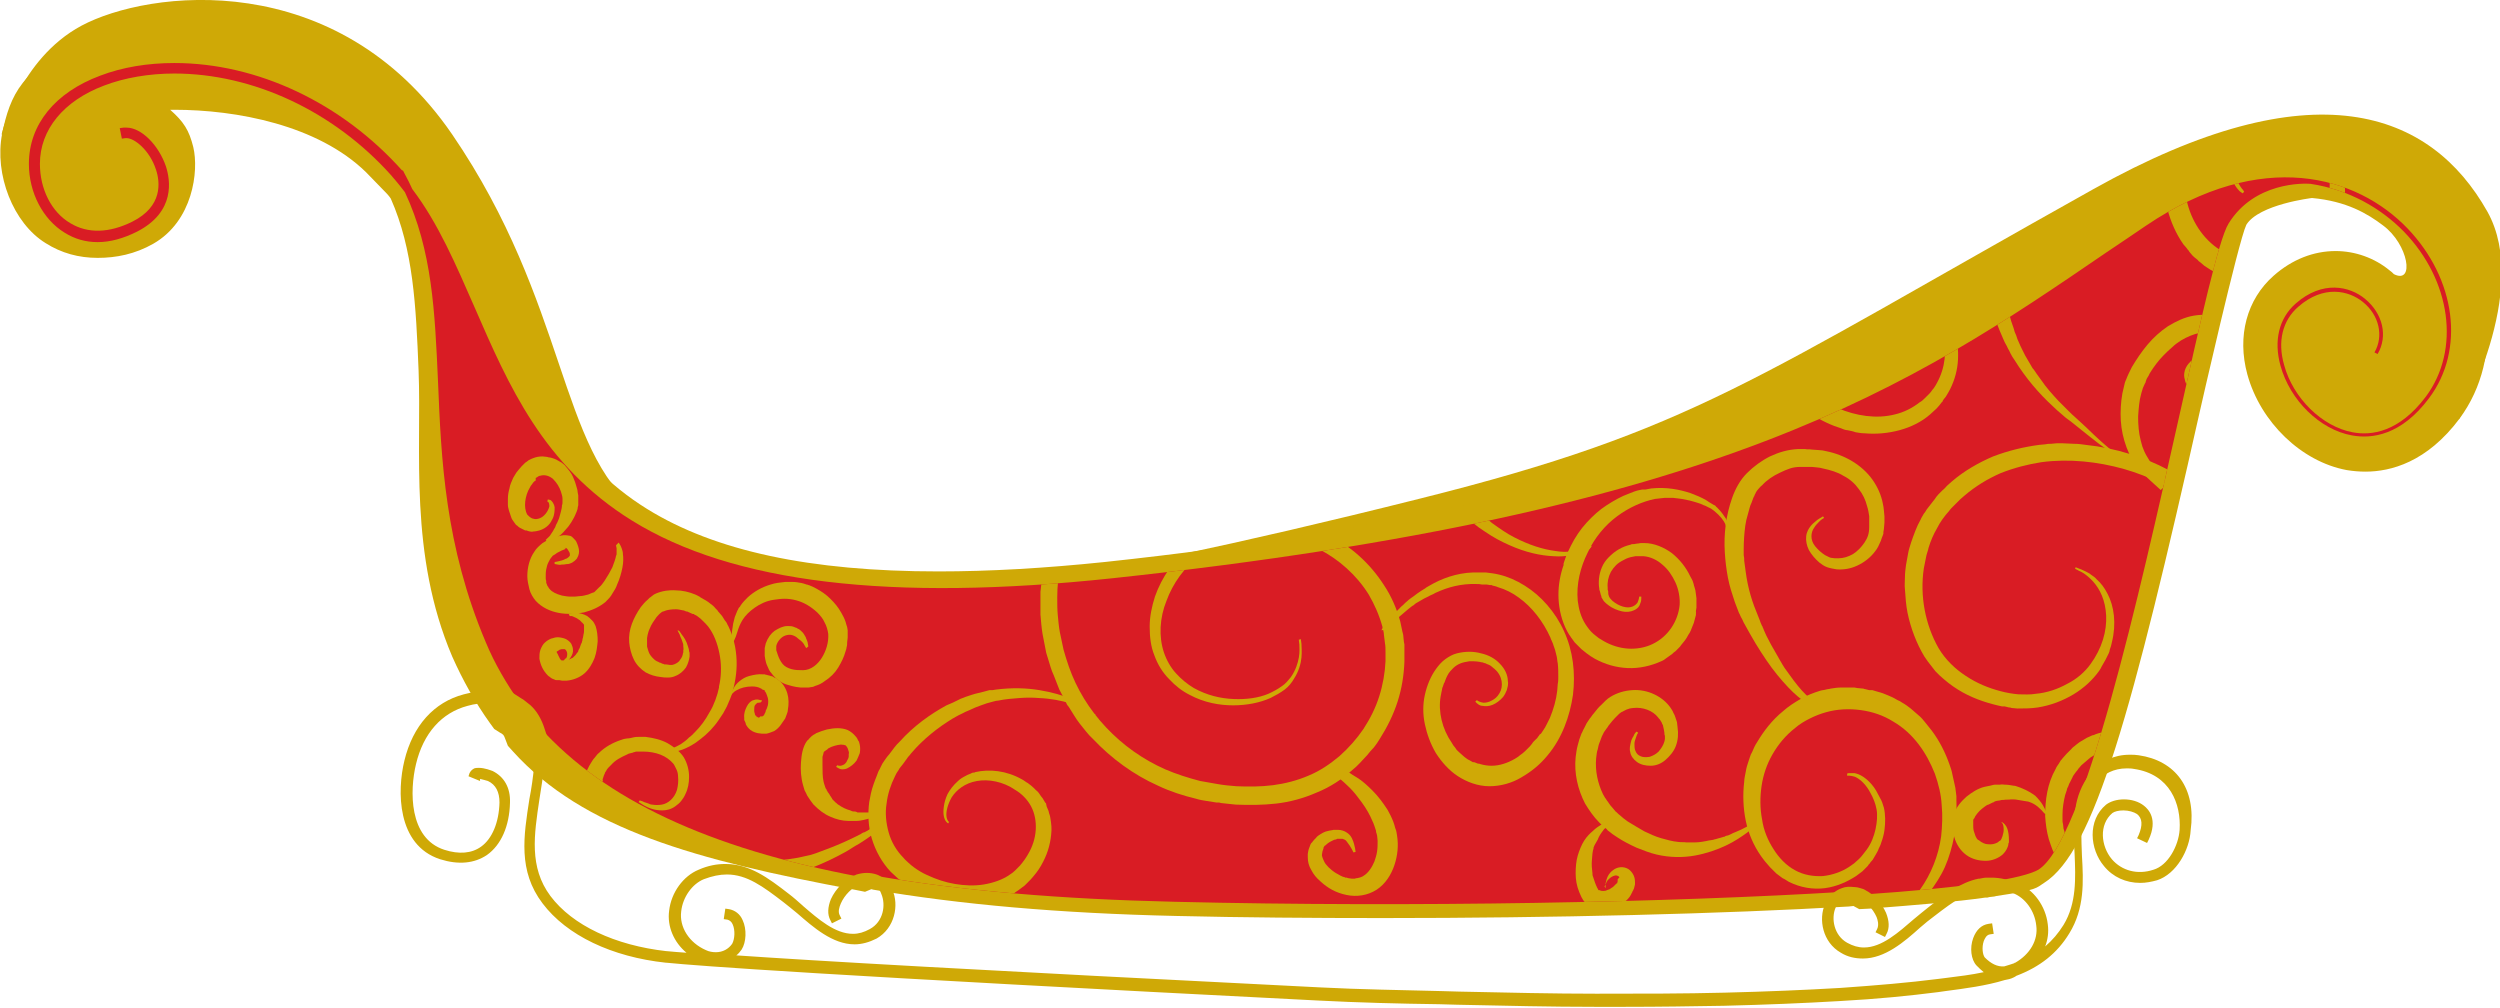<?xml version="1.0" encoding="utf-8"?>
<!-- Generator: Adobe Illustrator 22.1.0, SVG Export Plug-In . SVG Version: 6.00 Build 0)  -->
<svg version="1.1" id="Layer_1" xmlns="http://www.w3.org/2000/svg" xmlns:xlink="http://www.w3.org/1999/xlink" x="0px" y="0px"
	 viewBox="0 0 476 192" style="enable-background:new 0 0 476 192;" xml:space="preserve">
<style type="text/css">
	.st0{fill:#CFA906;}
	.st1{fill:#D91C24;}
	.st2{clip-path:url(#SVGID_2_);}
</style>
<g>
	<g>
		<path class="st0" d="M0.3,25.6c0,0,3.3-14.3,15.2-20.7C28.2-1.9,64.1-6.5,86.1,25.6c22,32.2,20.3,60.2,35.4,71.6
			c15.1,11.4,8.3,6.7,8.3,6.7s-14.2,4-25.2-14.4c-11-18.4-22-52.1-30.1-59.2c-8.1-7.1-37.1-26.8-50.6-15.4
			C10.4,26.5,0.3,25.6,0.3,25.6z"/>
		<path class="st0" d="M468.2,79.8c0,0,13.8-24.5,5.4-39.5c-10.8-19.2-33.2-27.7-75-4.3c-65.1,36.4-76.2,45.9-128.1,58.9
			C196,113.6,182.2,112,182.2,112s81.9-1.2,119-11.2c37.1-10,95.9-57.8,110.2-62.4c14.3-4.6,34.9-6.4,41.7,0.7
			C459.9,46.3,468.2,79.8,468.2,79.8z"/>
		<g>
			<path class="st0" d="M263.3,174.8c-13.4,0-26.7-0.1-39.3-0.4c-22.4-0.5-41.3-2.2-57.7-5l-0.4-0.1l-1.2,0.5l-2-0.4
				c-30.1-5.6-51.7-11.5-65.1-26.4l-0.9-1l-0.5-1.3c-0.2-0.6-0.4-0.8-0.4-0.8c-0.2-0.2-0.4-0.3-0.6-0.4l-1.1-0.7l-0.8-1.1
				c-2.8-3.9-5.2-8.2-7.2-12.7c-8.3-19.5-5.8-39.2-6.4-54.4c-0.5-12.4-1-23.1-5.3-32.8c-0.4-0.6-0.9-1.1-1.3-1.5l-3.4-3.5
				C60.5,23.8,45,20.9,33.2,20.9c-0.3,0-0.5,0-0.8,0c2.6,2.3,3.6,3.9,4.4,7.1c1.1,4.6-0.1,14.1-7.6,18.4c-3.5,2-7.1,2.7-10.6,2.7
				c-3.6,0-6.9-0.9-9.9-2.8c-6.2-3.8-9.8-13.1-8.3-20.8c1.5-7.4,3.9-12.8,15.2-17c4.9-1.8,13.4-2.3,19.3-2c17,0.9,29.9,9.2,42.2,21
				c0,0,4.7,5,6.6,8.6c5.3,7.2,8.8,15.4,12.3,23.4c6.3,14.4,12.2,28.1,27.2,37.4c12.9,8,31,11.9,55.5,11.9c9.6,0,20.2-0.6,31.7-1.8
				c114.9-12.3,150.1-39.7,186.7-64.7l0.7-0.5c2.3-1.6,4.7-3.2,7.1-4.8c10.2-6.8,20.3-10.3,30.3-10.3c10.8,0,20.9,4.2,28.2,11.9
				c11.5,12,13.6,29.3,4.9,41.1c-6.2,8.3-13.1,10.1-17.9,10.1c0,0,0,0,0,0c-1.2,0-2.4-0.1-3.6-0.3c-8.6-1.6-16.4-9.1-18.9-18.2
				c-2-7.3-0.1-14.3,5-18.8c3.5-3.1,7.6-4.7,11.8-4.7c3.7,0,7.4,1.3,10.3,3.7c0.3,0.2,0.5,0.4,0.8,0.7c4,2,2.8-5.7-2.1-9.3
				c-2.9-2.2-6.9-4.6-13.5-5.2c0,0-10.1,1.2-12.5,5.1c-1.5,3.1-8.8,35.3-8.8,35.3c-12.9,57.4-20.2,84-29.7,90c-1.6,1-1,1.3-9.1,2.5
				l-0.4,0.1l0,0l-0.9,0.1l-0.4,0.1H378c-5.6,0.8-13,1.4-22,2.1l-2,0.1l-1.1-0.6l-0.9,0.1C328.1,174,295.7,174.8,263.3,174.8z"/>
			<path class="st1" d="M458.4,43.5c-9.6-10-27.7-15.4-49.7-0.6c-2.6,1.8-5.2,3.5-7.7,5.2c-37.3,25.5-72.6,49.5-189.2,62
				c-42.3,4.5-72.3,0.9-91.5-11c-16.9-10.5-23.5-25.8-29.9-40.5c-3.6-8.2-6.9-16-11.9-22.6c-0.4-0.9-0.9-1.9-1.5-3l0,0c0,0,0,0,0,0
				l-0.3-0.6l-0.1,0.1C65.1,19.6,49,12,33.2,12c-5.1,0-9.9,0.8-14.1,2.4c-8.6,3.2-13.6,9.3-13.6,16.8c0,5.5,2.7,10.6,6.8,13.1
				c1.9,1.2,4,1.8,6.3,1.8c2.4,0,4.9-0.7,7.5-2c7.4-3.8,6.3-9.9,5.5-12.4c-1.4-4.1-4.7-7.4-7.5-7.4c-0.2,0-0.4,0-0.6,0l-0.7,0.1
				l0.4,2l0.7-0.1c0.1,0,0.1,0,0.2,0c1.5,0,4.4,2.3,5.6,6c0.8,2.4,1.3,7-4.5,9.9c-4.4,2.2-8.5,2.3-11.8,0.3
				C9.8,40.4,7.6,36,7.6,31.2c0-6.5,4.5-12,12.2-14.9c3.9-1.5,8.6-2.3,13.4-2.3c15,0,30.4,7.2,41.3,19.4l0,0L75,34l0.1,0.1
				c0.7,0.8,1.3,1.6,2,2.5c5.2,11.1,5.7,22.7,6.3,36.1c0.6,14.6,1.3,31.2,9.1,49.6c1.7,4.1,3.9,7.8,6.4,11.4
				c0.4,0.2,0.7,0.5,1.1,0.7c1.3,1,2.2,2.4,2.8,4.1c12.3,13.7,32.1,23,60.7,28.4c0.1,0,0.1,0,0.2-0.1c0.6-0.2,1.2-0.3,1.7-0.3
				c0.6,0,1.1,0.1,1.6,0.3c16.1,2.8,34.9,4.4,56.7,4.9c45.5,1.1,94.8,0.1,127.4-1.9c0.6-0.2,1.4-0.3,2.2-0.1h0
				c0.3,0,0.6,0.1,0.9,0.2c0.3,0.1,0.6,0.2,0.8,0.4c8.8-0.6,16.3-1.3,21.9-2.1c0,0,0,0,0,0c0.5-0.1,0.9-0.2,1.4-0.2h0
				c5-0.7,8.4-1.6,9.8-2.4c8.7-5.5,19.1-51.9,26.7-85.8c4.1-18.3,7.6-34.1,9.5-37.2c4.9-8,14.4-7.7,15.6-7.6
				c7.4,1.1,13.5,4.7,17.8,9.1c9,9.3,10.8,22.5,4.2,31.4c-5.1,6.8-10.4,7.5-14,6.8c-5.8-1.1-11.3-6.5-13-12.8
				c-1.3-4.5-0.3-8.5,2.7-11.1c4.8-4.2,9.6-3.1,12.3-0.9c3.1,2.5,4,6.5,2.2,9.6l0.6,0.3c2-3.4,1-7.7-2.4-10.5
				c-2.9-2.4-8.1-3.6-13.2,0.9c-3.2,2.8-4.2,7.1-2.9,11.8c1.8,6.6,7.5,12.2,13.6,13.3c3.8,0.7,9.4,0,14.7-7.1
				C469.4,66.6,467.6,53.1,458.4,43.5z"/>
			<g>
				<path class="st0" d="M102.8,138.5c-1.4-1.5-2.7-3.1-3.9-4.8c0.4,0.2,0.7,0.5,1.1,0.7C101.3,135.4,102.2,136.8,102.8,138.5z"/>
				<path class="st0" d="M104.6,141.5l-2.3-2.6c-1.4-1.6-2.7-3.2-3.9-4.9l-2.1-2.9l3,1.9c0.4,0.2,0.7,0.5,1.1,0.8
					c1.4,1,2.4,2.5,3.1,4.4L104.6,141.5z"/>
			</g>
			<g>
				<path class="st0" d="M378.4,167.9c-0.4,0.1-0.9,0.1-1.4,0.2C377.5,168,378,167.9,378.4,167.9z"/>
			</g>
		</g>
		<g>
			<g>
				<path class="st0" d="M407.2,143.8c-0.6-0.1-1.1-0.1-1.7-0.1c-6.1,0-9.3,5-10.2,9.4c-0.6,3.1-0.5,6.3-0.3,9.4
					c0.2,4.7,0.4,9.5-2.1,13.6c-1,1.6-2.1,2.9-3.5,4.1c0.5-1.3,0.7-2.7,0.5-4.2c-0.4-3.5-2.7-6.6-5.6-7.8c-1.8-0.7-3.5-1.1-5.1-1.1
					c-0.3,0-0.5,0-0.8,0l-0.1,0c-0.5,0-0.9,0.1-1.4,0.2l-0.1,0l-0.1,0c-3.4,0.7-6.3,2.9-9.6,5.5c-0.8,0.6-1.7,1.4-2.7,2.2
					c-2.9,2.5-6.1,5.4-9.5,5.4c-1.1,0-2.1-0.3-3.2-0.9c-2.5-1.4-3.1-4.6-2.2-6.7c0.4-0.9,1-1.6,1.9-1.9c0.5-0.2,1-0.2,1.7-0.1
					c0.2,0,0.4,0.1,0.6,0.2c1.4,0.4,2.9,2,3.6,3.6c0.2,0.5,0.5,1.5,0.1,2.3l-0.3,0.6l1.8,0.9l0.3-0.6c0.6-1.1,0.5-2.5-0.1-4
					c-0.8-1.8-2.3-3.5-3.9-4.3c-0.3-0.2-0.6-0.3-1-0.4c-0.3-0.1-0.7-0.2-1-0.2l-0.1,0c-0.9-0.1-1.7-0.1-2.4,0.2
					c-0.6,0.2-1.1,0.5-1.6,0.9c-0.7,0.5-1.2,1.3-1.6,2.1c-1.3,2.9-0.5,7.3,3,9.3c1.3,0.8,2.7,1.1,4.2,1.1c4.2,0,7.9-3.2,10.9-5.9
					c0.9-0.8,1.8-1.5,2.6-2.1c3.9-3,7-5.3,10.8-5.3c1.4,0,2.8,0.3,4.4,0.9c2.2,0.9,4,3.3,4.3,6.1c0.4,2.8-1.2,5.5-4,7.1l-0.1,0
					l-0.1,0.1c-0.6,0.2-1.2,0.4-1.9,0.6c-1.3,0.1-2.5-0.5-3.7-1.7c-0.4-0.5-0.6-1.9-0.2-3.1c0.2-0.5,0.5-1.2,1.2-1.3l0.7-0.1l-0.3-2
					l-0.7,0.1c-1.3,0.2-2.3,1.1-2.9,2.7c-0.7,1.9-0.4,4.1,0.6,5.2c0.5,0.5,0.9,0.9,1.4,1.3c-2.3,0.5-4.8,0.8-7.2,1.1l-1.6,0.2
					c-5.5,0.7-11.4,1.2-18.5,1.7c-6.8,0.4-14,0.7-22,0.9c-7.8,0.2-15.7,0.2-24.5,0.2c-8.1,0-16.6-0.2-26-0.4l-3.5-0.1
					c-7.5-0.2-15.3-0.3-23-0.7c-65.9-3.3-96.8-5.1-111.2-6.1c0.4-0.3,0.7-0.7,1-1.1c0.9-1.4,1-3.9,0.2-5.6c-0.5-1.2-1.5-1.9-2.6-2.1
					l-0.7-0.1l-0.3,2l0.7,0.1c0.4,0.1,0.8,0.4,1,0.9c0.5,1.1,0.4,2.8-0.1,3.7c-0.7,1-1.8,1.6-3.1,1.6c-0.6,0-1.3-0.1-1.9-0.4
					c-3.2-1.4-5.1-4.4-4.7-7.4c0.3-2.7,2.1-5.2,4.3-6.1c1.6-0.6,3-0.9,4.4-0.9c3.8,0,6.9,2.3,10.8,5.3c0.8,0.6,1.6,1.3,2.6,2.1
					c3,2.6,6.7,5.9,10.9,5.9c1.4,0,2.8-0.4,4.2-1.1c3.5-2,4.3-6.4,3-9.3c-0.3-0.7-0.7-1.3-1.3-1.8c-0.5-0.5-1.1-0.9-1.7-1.1
					c-0.6-0.2-1.2-0.3-1.9-0.3c0,0,0,0,0,0c-0.6,0-1.2,0.1-1.9,0.3c-0.1,0-0.2,0.1-0.2,0.1c-1.9,0.7-3.8,2.6-4.7,4.6
					c-0.6,1.5-0.7,2.9-0.1,4l0.3,0.6l1.8-0.9l-0.3-0.6c-0.4-0.7-0.1-1.6,0.2-2.3c0.7-1.6,2.2-3.1,3.6-3.6c0.4-0.1,0.8-0.2,1.3-0.2
					c0.4,0,0.8,0.1,1.1,0.2c0.8,0.3,1.4,0.9,1.7,1.8c0.9,2.1,0.4,5.3-2.2,6.7c-1.1,0.6-2.1,0.9-3.2,0.9c-3.4,0-6.6-2.8-9.5-5.3
					l-0.1-0.1c-0.9-0.8-1.8-1.6-2.6-2.2c-4-3.1-7.5-5.7-12.1-5.7c-1.6,0-3.3,0.3-5.1,1.1c-2.9,1.2-5.2,4.3-5.6,7.8
					c-0.4,3,0.9,6,3.3,8c-1.5-0.1-2.7-0.2-3.7-0.3l-0.1,0c-9.8-1.1-17.9-4.9-22.1-10.5c-4.1-5.5-3.1-11.7-2.1-18.4
					c0.3-2,0.7-4.2,0.9-6.4c0.2-2.5-0.1-5-0.8-7.1c-0.7-1.9-1.7-3.4-3.1-4.4c-0.4-0.3-0.8-0.5-1.1-0.8c-2.1-1.3-4-1.9-6.2-1.9
					c-1.2,0-2.6,0.2-4.1,0.6c-5.7,1.5-9.7,6-11.3,12.6c-1.4,5.7-1.5,16.1,6.8,18.8c3.5,1.1,6.5,0.8,8.9-0.8c2.7-1.9,4.3-5.5,4.4-10
					c0.1-2.8-1.1-4.9-3.3-6c-0.3-0.1-1.5-0.6-2.6-0.6c-0.3,0-0.6,0-0.9,0.1c-0.4,0.2-0.7,0.5-0.9,0.9l-0.2,0.6l2.2,0.9v-0.4
					c0.5,0.1,1.1,0.3,1.5,0.4c1.5,0.7,2.2,2.1,2.2,4.1c-0.1,3.8-1.4,6.9-3.5,8.4c-1.8,1.3-4.2,1.5-7,0.6c-6.8-2.2-6.6-11.3-5.4-16.3
					c1.4-5.9,4.9-9.8,9.8-11.1c1.4-0.4,2.5-0.5,3.6-0.5c2.1,0,3.9,0.7,6.1,2.3c2.7,2,3.3,6.3,3,9.6c-0.2,2.1-0.5,4.3-0.9,6.3
					c-1.1,7.1-2.2,13.7,2.5,19.9c4.6,6.1,13.2,10.2,23.5,11.3l0.1,0c5.9,0.6,29.9,2.4,124.1,7.2c7.7,0.4,15.5,0.6,23,0.7l3.5,0.1
					c9.4,0.2,17.9,0.4,26.1,0.4l0.4,0c1.8,0,3.7,0,5.4,0c6.6,0,12.8-0.1,18.8-0.2c8.1-0.2,15.3-0.5,22.1-0.9
					c7.3-0.4,13.2-1,18.7-1.7l1.4-0.2c3.8-0.5,7.7-1,11.3-2.1c0,0,0,0,0,0c0.6-0.1,1.1-0.2,1.7-0.5c0.2-0.1,0.4-0.2,0.5-0.3
					c4.5-1.7,7.8-4.3,10.1-8.1c2.9-4.7,2.7-9.8,2.4-14.8c-0.1-3-0.3-6,0.3-8.9c0.7-3.5,3.3-7.7,8.2-7.7c0.4,0,0.9,0,1.4,0.1
					c6.9,1,9,6.7,8.7,11.6c-0.2,3-2.2,6.8-5,7.6c-3,1-6,0.2-7.9-2c-2.1-2.5-2.5-6.6,0.1-8.8c0.4-0.3,1.2-0.5,2.1-0.5
					c1,0,2,0.3,2.6,0.7c1,0.8,1.1,2.1,0.3,4l-0.3,0.6l1.9,0.9l0.3-0.6c1.8-3.9,0-5.8-0.9-6.5c-1-0.8-2.4-1.2-3.8-1.2
					c-1.4,0-2.6,0.4-3.4,1c-3.6,3-3.1,8.5-0.4,11.7c1.7,2.1,4.2,3.2,6.9,3.2c1.1,0,2.1-0.2,3.2-0.5c3.7-1.2,6.2-5.8,6.4-9.5
					C418.2,150.1,414.2,144.8,407.2,143.8z"/>
			</g>
		</g>
	</g>
	<g>
		<defs>
			<path id="SVGID_1_" d="M458.4,43.5c-9.6-10-27.7-15.4-49.7-0.6c-2.6,1.8-5.2,3.5-7.7,5.2c-37.3,25.5-72.6,49.5-189.2,62
				c-42.3,4.5-72.3,0.9-91.5-11c-16.9-10.5-23.5-25.8-29.9-40.5c-3.6-8.2-6.9-16-11.9-22.6c-0.4-0.9-0.9-1.9-1.5-3l0,0c0,0,0,0,0,0
				l-0.3-0.6l-0.1,0.1C65.1,19.6,49,12,33.2,12c-5.1,0-9.9,0.8-14.1,2.4c-8.6,3.2-13.6,9.3-13.6,16.8c0,5.5,2.7,10.6,6.8,13.1
				c1.9,1.2,4,1.8,6.3,1.8c2.4,0,4.9-0.7,7.5-2c7.4-3.8,6.3-9.9,5.5-12.4c-1.4-4.1-4.7-7.4-7.5-7.4c-0.2,0-0.4,0-0.6,0l-0.7,0.1
				l0.4,2l0.7-0.1c0.1,0,0.1,0,0.2,0c1.5,0,4.4,2.3,5.6,6c0.8,2.4,1.3,7-4.5,9.9c-4.4,2.2-8.5,2.3-11.8,0.3
				C9.8,40.4,7.6,36,7.6,31.2c0-6.5,4.5-12,12.2-14.9c3.9-1.5,8.6-2.3,13.4-2.3c15,0,30.4,7.2,41.3,19.4l0,0L75,34l0.1,0.1
				c0.7,0.8,1.3,1.6,2,2.5c5.2,11.1,5.7,22.7,6.3,36.1c0.6,14.6,1.3,31.2,9.1,49.6c1.7,4.1,3.9,7.8,6.4,11.4
				c0.4,0.2,0.7,0.5,1.1,0.7c1.3,1,2.2,2.4,2.8,4.1c12.3,13.7,32.1,23,60.7,28.4c0.1,0,0.1,0,0.2-0.1c0.6-0.2,1.2-0.3,1.7-0.3
				c0.6,0,1.1,0.1,1.6,0.3c16.1,2.8,34.9,4.4,56.7,4.9c45.5,1.1,94.8,0.1,127.4-1.9c0.6-0.2,1.4-0.3,2.2-0.1h0
				c0.3,0,0.6,0.1,0.9,0.2c0.3,0.1,0.6,0.2,0.8,0.4c8.8-0.6,16.3-1.3,21.9-2.1c0,0,0,0,0,0c0.5-0.1,0.9-0.2,1.4-0.2h0
				c5-0.7,8.4-1.6,9.8-2.4c8.7-5.5,19.1-51.9,26.7-85.8c4.1-18.3,7.6-34.1,9.5-37.2c4.9-8,14.4-7.7,15.6-7.6
				c7.4,1.1,13.5,4.7,17.8,9.1c9,9.3,10.8,22.5,4.2,31.4c-5.1,6.8-10.4,7.5-14,6.8c-5.8-1.1-11.3-6.5-13-12.8
				c-1.3-4.5-0.3-8.5,2.7-11.1c4.8-4.2,9.6-3.1,12.3-0.9c3.1,2.5,4,6.5,2.2,9.6l0.6,0.3c2-3.4,1-7.7-2.4-10.5
				c-2.9-2.4-8.1-3.6-13.2,0.9c-3.2,2.8-4.2,7.1-2.9,11.8c1.8,6.6,7.5,12.2,13.6,13.3c3.8,0.7,9.4,0,14.7-7.1
				C469.4,66.6,467.6,53.1,458.4,43.5z"/>
		</defs>
		<clipPath id="SVGID_2_">
			<use xlink:href="#SVGID_1_"  style="overflow:visible;"/>
		</clipPath>
		<g class="st2">
			<path class="st0" d="M431.1,132.9c0,0,0.1-0.7,0.2-2c0.1-1.3,0.4-3.2,0.5-5.6c0.1-2.4,0.2-5.4-0.3-8.9c-0.4-3.4-1.4-7.4-3.4-11.3
				c-0.3-0.5-0.5-1-0.8-1.5c-0.3-0.5-0.6-1-0.9-1.5c-0.1-0.2-0.3-0.5-0.4-0.7c-0.2-0.2-0.3-0.5-0.5-0.7c-0.2-0.2-0.3-0.5-0.5-0.7
				l-0.2-0.4l-0.1-0.2l-0.2-0.2c-0.3-0.4-0.7-0.9-1.1-1.3c-0.4-0.5-0.9-1-1.3-1.4c-0.4-0.4-0.9-0.9-1.3-1.3
				c-0.5-0.4-0.9-0.9-1.4-1.3c-3.9-3.3-8.7-5.9-14-7.5c-2.6-0.8-5.4-1.4-8.3-1.7c-0.7-0.1-1.4-0.2-2.2-0.2c-0.7,0-1.5-0.1-2.2-0.1
				l-1.1,0l-1.1,0.1c-0.4,0-0.7,0-1.1,0.1l-1.1,0.1c-3,0.4-5.9,1.1-8.8,2.2c-2.8,1.2-5.6,2.8-7.9,4.8l-0.9,0.8
				c-0.3,0.3-0.5,0.6-0.8,0.8l-0.8,0.8c-0.3,0.3-0.5,0.6-0.7,0.9l-0.7,0.9l-0.7,0.9c-0.2,0.2-0.4,0.7-0.7,1
				c-0.2,0.4-0.5,0.8-0.6,1.1c-0.8,1.4-1.3,2.9-1.8,4.3c-0.2,0.7-0.5,1.5-0.6,2.2l-0.2,1.1l-0.2,1.1c-0.1,0.8-0.2,1.5-0.2,2.3
				c0,0.8-0.1,1.5,0,2.3c0.1,1.5,0.2,3,0.5,4.5c0.6,2.9,1.7,5.8,3.2,8.3c0.2,0.3,0.5,0.7,0.7,1l0.7,0.9l0.7,0.9
				c0.3,0.3,0.5,0.5,0.8,0.8c1.1,1,2.2,1.9,3.5,2.7c2.4,1.5,5,2.4,7.5,3c0.3,0.1,0.6,0.1,0.9,0.2l0.2,0l0.1,0l0.2,0l0.4,0.1l0.4,0.1
				c0.2,0,0.3,0,0.5,0.1c0.4,0,0.7,0.1,1.1,0.1c1.3,0,2.6,0,3.9-0.2c2.5-0.4,4.8-1.3,6.8-2.5c2-1.2,3.7-2.8,4.9-4.5
				c0.1-0.2,0.3-0.4,0.4-0.7c0.1-0.2,0.3-0.5,0.4-0.7c0.1-0.2,0.3-0.5,0.4-0.7c0.1-0.2,0.2-0.4,0.3-0.6c0.1-0.2,0.2-0.4,0.3-0.6
				c0.1-0.2,0.2-0.5,0.2-0.7c0.2-0.5,0.3-0.9,0.4-1.4c0.9-3.6,0.4-6.9-0.8-9.2c-0.6-1.2-1.3-2.1-2.1-2.8c-0.3-0.4-0.7-0.6-1.1-0.9
				c-0.3-0.3-0.7-0.4-1-0.6c-0.6-0.3-1.1-0.5-1.4-0.6c-0.3-0.1-0.5-0.2-0.5-0.2l-0.1,0.3c0,0,0.2,0.1,0.4,0.2
				c0.3,0.2,0.7,0.3,1.3,0.7c1,0.7,2.5,2,3.4,4.2c0.9,2.2,1.2,5.2,0.2,8.4c-0.5,1.6-1.3,3.2-2.4,4.7c-1.1,1.5-2.6,2.8-4.4,3.7
				c-1.8,1-3.8,1.7-6,1.9c-1.1,0.2-2.2,0.1-3.3,0.1c-1.1-0.1-2.3-0.3-3.4-0.6c-2.3-0.6-4.5-1.5-6.6-2.9c-2-1.3-3.9-3.1-5.2-5.3
				c-2.5-4.4-3.6-9.9-2.8-15.2l0.2-1l0.2-1c0.1-0.7,0.4-1.3,0.5-1.9c0.4-1.3,0.9-2.5,1.6-3.7c0.6-1.2,1.4-2.3,2.3-3.3
				c0.2-0.3,0.4-0.5,0.7-0.8l0.7-0.7c0.2-0.2,0.5-0.5,0.7-0.7l0.8-0.7c2.1-1.8,4.4-3.2,6.9-4.3c2.5-1,5.2-1.7,7.8-2.1
				c5.3-0.7,10.7-0.1,15.7,1.3c4.9,1.4,9.5,3.7,13.2,6.6c0.5,0.4,0.9,0.7,1.4,1.1c0.4,0.4,0.8,0.8,1.3,1.2c0.4,0.4,0.8,0.8,1.2,1.2
				c0.4,0.4,0.7,0.9,1.1,1.3c0.3,0.4,0.7,0.9,1,1.3c0.2,0.2,0.3,0.4,0.5,0.7c0.1,0.2,0.3,0.4,0.4,0.7c0.3,0.4,0.6,0.9,0.9,1.3
				c0.3,0.5,0.5,0.9,0.8,1.3c1,1.8,1.8,3.6,2.4,5.4c0.3,0.9,0.6,1.8,0.8,2.6c0.2,0.9,0.4,1.7,0.6,2.5c0.6,3.3,0.8,6.2,0.8,8.6
				c0.1,2.4,0,4.3,0,5.6c0,1.3-0.1,2-0.1,2L431.1,132.9z"/>
			<path class="st0" d="M412.6,92.2c-0.5-0.7-1-1.4-1.6-2.1c-0.3-0.3-0.5-0.7-0.8-1c-0.2-0.3-0.5-0.7-0.7-1c-0.2-0.3-0.4-0.7-0.6-1
				l-0.3-0.5c-0.1-0.2-0.2-0.4-0.3-0.6c-0.1-0.3-0.3-0.7-0.4-1c-0.1-0.4-0.2-0.7-0.3-1.1c-0.4-1.5-0.5-3.1-0.5-4.6
				c0.1-1.5,0.2-3,0.6-4.4c0.1-0.3,0.2-0.7,0.3-1c0.1-0.3,0.3-0.6,0.4-0.9l0.1-0.1l0-0.1c0,0,0,0,0,0l0,0l0,0l0.1-0.3l0.1-0.3
				l0.1-0.2c0.2-0.3,0.4-0.6,0.5-0.9c0.8-1.3,1.7-2.5,2.7-3.5c0.5-0.5,1-1,1.6-1.5c0.5-0.5,1.1-0.9,1.7-1.3c1.2-0.7,2.4-1.2,3.5-1.4
				c1.2-0.2,2.3-0.2,3.4,0.2c0.3,0.1,0.6,0.2,0.9,0.3l0.2,0.1l0.1,0l0,0l0,0c-0.2-0.1,0,0-0.1,0l0.1,0.1l0.3,0.2
				c0.1,0,0.1,0,0.1,0.1l0.1,0l0.1,0.1l0.2,0.1c0.1,0.1,0.2,0.2,0.3,0.3c0.2,0.2,0.4,0.4,0.6,0.6c0.8,0.8,1.5,1.9,1.8,3.1
				c0.2,0.6,0.2,1.1,0.2,1.7c0,0.5-0.1,1-0.3,1.5c-0.4,0.9-1.1,1.7-2.4,2.4c-0.2,0.1-0.5,0.3-0.8,0.4c-0.3,0.1-0.6,0.2-0.9,0.2
				c-0.6,0.1-1.3,0.1-1.8,0c-0.6-0.1-1.2-0.3-1.7-0.7c-0.3-0.2-0.5-0.4-0.8-0.7c-0.2-0.2-0.5-0.5-0.7-0.8c-0.2-0.3-0.3-0.6-0.5-0.9
				c-0.1-0.3-0.1-0.6-0.1-1c0-0.7,0.4-1.4,1-2l-0.3,0.1c0,0,0,0,0,0c0,0,0,0,0,0c0,0,0,0,0,0c0,0,0,0,0-0.1c0,0,0-0.1,0-0.1
				c0,0,0-0.1,0-0.1c0,0,0,0,0,0c0,0-0.1,0.1-0.1,0.1c0,0.1-0.1,0.2-0.1,0.3l0.4,0c0,0,0,0,0.1-0.1c0,0,0,0,0.1-0.1c0,0,0-0.1,0-0.1
				c0-0.1,0-0.1-0.1-0.2c0,0,0,0-0.1-0.1l-0.1,0c0,0-0.1,0-0.1,0l-0.1,0l-0.1,0.1c-0.7,0.5-1.3,1.2-1.6,2.1
				c-0.1,0.4-0.2,0.9-0.1,1.4c0.1,0.5,0.2,0.9,0.4,1.3c0.2,0.4,0.4,0.8,0.6,1.2c0.2,0.4,0.5,0.7,0.8,1c0.6,0.6,1.4,1.1,2.2,1.5
				c1.7,0.6,3.6,0.5,5.3-0.1c1.6-0.6,3.2-1.7,4-3.4c0.9-1.6,1-3.5,0.6-5.2c-0.4-1.7-1.2-3.4-2.4-4.7c-0.6-0.7-1.2-1.3-2-1.8
				c-0.7-0.5-1.6-0.9-2.4-1.2c-1.7-0.6-3.5-0.7-5.3-0.4c-1.8,0.3-3.4,1.1-4.9,2c-1.5,1-2.8,2.2-3.9,3.5c-1.1,1.3-2.1,2.8-3,4.3
				c-0.4,0.8-0.8,1.6-1.1,2.4c-0.2,0.4-0.3,0.8-0.4,1.3c-0.1,0.4-0.2,0.9-0.3,1.3c-0.3,1.7-0.4,3.5-0.3,5.2c0.1,1.7,0.5,3.5,1.1,5.1
				c0.2,0.4,0.3,0.8,0.5,1.2c0.2,0.4,0.4,0.8,0.6,1.2c0.2,0.4,0.5,0.7,0.7,1.1l0.9,1c1.2,1.3,2.5,2.4,3.8,3.6L412.6,92.2z"/>
			<path class="st0" d="M412,169.2c0,0-0.1,0-0.3,0.1c-0.2,0.1-0.4,0.2-0.7,0.3c-0.7,0.3-1.7,0.5-3,0.6c-0.7,0-1.4,0.1-2.2,0
				c-0.4,0-0.8-0.1-1.3-0.1c-0.2,0-0.4,0-0.7-0.1l0,0c-0.1,0,0.1,0,0.1,0l0,0l-0.1,0l-0.2,0c-0.1,0-0.2,0-0.4-0.1
				c-0.1,0-0.2,0-0.4-0.1l-0.3-0.1c-0.2-0.1-0.4-0.1-0.6-0.2c-0.2-0.1-0.4-0.2-0.6-0.2c-0.2-0.1-0.4-0.2-0.6-0.3
				c-0.8-0.4-1.6-1-2.4-1.7c-0.8-0.7-1.5-1.5-2.2-2.4c-0.7-0.9-1.3-1.9-1.8-2.9c-0.1-0.3-0.3-0.5-0.4-0.8l-0.2-0.4l-0.1-0.2l0,0
				c0,0,0.1,0.2,0,0.1l0-0.1l0-0.1c-0.2-0.6-0.5-1.4-0.5-1.9c0-0.3-0.1-0.5-0.2-0.8c0-0.3-0.1-0.6-0.1-0.9c-0.1-0.3-0.1-0.6-0.1-0.9
				c0-0.3,0-0.6,0-0.9c0-1.2,0.2-2.5,0.5-3.7c0.1-0.3,0.2-0.6,0.3-0.9l0.1-0.4l0.2-0.4c0.1-0.3,0.2-0.6,0.4-0.9l0.4-0.8
				c0.1-0.3,0.3-0.5,0.5-0.8l0.3-0.4c0.1-0.1,0.2-0.2,0.3-0.4c0.2-0.2,0.4-0.5,0.6-0.7l0.7-0.6c0.2-0.2,0.5-0.4,0.7-0.6
				c0.2-0.2,0.5-0.4,0.7-0.5l0.8-0.5c0.3-0.1,0.6-0.2,0.8-0.4c1.9-0.9,4.5-0.8,6.8-0.1c0.6,0.2,1.1,0.4,1.6,0.7
				c0.5,0.3,1,0.6,1.4,0.9c0.8,0.7,1.4,1.5,1.8,2.3c0.1,0.2,0.2,0.4,0.2,0.7c0,0.1,0,0.2,0.1,0.3l0,0.1l0,0l0,0c0-0.3,0-0.1,0-0.1
				l0,0.3l0,0.5l0,0.3c0,0.1,0,0.1,0,0.2c0,0.1,0,0.2,0,0.3l0,0.2l0,0.2c-0.1,1-0.4,2-0.9,2.8c-1,1.6-2.7,2.7-4.6,3.1
				c-0.2,0-0.5,0.1-0.7,0.1c-0.2,0-0.5,0-0.7,0l-0.4,0c0,0,0.2,0,0.1,0l0,0l-0.1,0l-0.1,0l-0.2,0l-0.1,0l0,0l0,0c0,0,0,0-0.1,0
				c0,0-0.1,0-0.2,0c-0.6-0.2-1.2-0.6-1.6-1.3c-0.9-1.3-1.2-2.8-1.1-4c0.1-0.6,0.2-1,0.5-1.4c0.2-0.3,0.6-0.5,0.9-0.7
				c0.2-0.1,0.3-0.1,0.4-0.1c0.1,0,0.2,0,0.3,0c0.2,0,0.3,0,0.3,0l0.1-0.4c0,0-0.4-0.1-1.2,0c-0.4,0.1-0.9,0.3-1.3,0.7
				c-0.4,0.4-0.8,1-0.9,1.7c-0.2,0.7-0.2,1.5-0.2,2.4c0.1,0.9,0.3,1.8,0.8,2.7c0.5,0.9,1.2,1.8,2.2,2.3c0.3,0.1,0.5,0.2,0.8,0.3
				l0.4,0.1l0.4,0c0.3,0,0.6,0.1,0.9,0.1c0.3,0,0.6,0,0.9,0c1.2-0.1,2.5-0.4,3.6-1.1c1.2-0.6,2.2-1.5,3.1-2.6
				c0.8-1.1,1.4-2.5,1.7-3.9c0.1-0.7,0.2-1.5,0.1-2.2c0-0.8-0.1-1.5-0.4-2.3c-0.5-1.5-1.4-2.8-2.6-3.8c-1.2-1.1-2.6-1.9-4.1-2.4
				c-1.5-0.6-3.1-0.9-4.7-0.9c-0.8,0-1.6,0-2.4,0.2c-0.4,0.1-0.8,0.2-1.2,0.3c-0.2,0.1-0.4,0.1-0.6,0.2c-0.2,0.1-0.4,0.2-0.6,0.2
				l-1.1,0.5l-1,0.6c-0.4,0.2-0.7,0.5-1,0.7c-0.3,0.3-0.7,0.5-0.9,0.8l-0.9,0.9c-0.3,0.3-0.5,0.6-0.8,0.9c-0.1,0.2-0.3,0.3-0.4,0.5
				l-0.3,0.5c-0.2,0.3-0.5,0.7-0.6,1c-0.8,1.4-1.3,2.9-1.6,4.4c-0.3,1.5-0.4,3.1-0.4,4.6c0.1,1.5,0.3,3,0.7,4.4
				c0.2,0.7,0.5,1.4,0.7,2c0.3,0.7,0.6,1.3,0.9,1.9c1.4,2.4,3.2,4.3,5.1,5.8c2,1.4,4.1,2.3,6.1,2.3c2,0.1,3.6-0.1,5-0.4
				c1.4-0.3,2.4-0.7,3.1-1.1c0.3-0.2,0.6-0.4,0.7-0.5c0.2-0.1,0.2-0.2,0.2-0.2L412,169.2z"/>
			<path class="st0" d="M381,156.5c0,0,0,0,0.1,0.1c0,0,0.1,0,0.1,0.1c0,0,0,0.1,0.1,0.1c0.1,0.2,0.2,0.6,0.2,1.1
				c0,0.2,0,0.5-0.1,0.8c-0.1,0.3-0.1,0.6-0.3,0.9l0,0.1l0,0l0,0c0-0.2,0,0,0-0.1l0,0l0,0.1c-0.1,0.1-0.1,0.2-0.2,0.3
				c0,0-0.1,0.1-0.1,0.1l-0.1,0c0,0-0.1,0.1-0.1,0.1c-0.2,0.2-0.4,0.3-0.7,0.4c-0.5,0.2-1.1,0.2-1.8,0.1c-0.3-0.1-0.6-0.2-0.9-0.4
				c-0.1-0.1-0.3-0.2-0.4-0.3l0,0l0,0c0,0,0.2,0.1,0.1,0.1l0,0l-0.1-0.1l-0.2-0.1l-0.1-0.1c0,0,0,0,0,0c0,0,0,0,0,0c0,0,0,0,0,0
				l-0.1-0.1c0-0.1-0.1-0.1-0.1-0.2c-0.1-0.1-0.1-0.2-0.2-0.4c-0.1-0.3-0.2-0.6-0.3-0.9c-0.1-0.4-0.1-0.8-0.1-1.2c0-0.2,0-0.4,0-0.7
				l0-0.3l0,0c-0.1,0.4,0,0.1,0,0.2l0,0l0,0l0-0.1l0.1-0.2c0,0,0,0.1,0,0.1c0-0.1,0-0.1,0.1-0.2c0.1-0.1,0.1-0.3,0.2-0.4
				c0.2-0.3,0.5-0.7,0.8-1c0.3-0.3,0.7-0.6,1.1-0.9c0.2-0.1,0.4-0.3,0.5-0.3l0.1,0l0,0c-0.4,0.1-0.1,0-0.2,0.1l0,0l0,0l0.2-0.1
				l0.4-0.2l0.4-0.2c0.1,0,0.2,0,0.2-0.1c0.1,0,0.2-0.1,0.2-0.1c0.1,0,0.2-0.1,0.3-0.1c0.2,0,0.4-0.1,0.7-0.1
				c0.2-0.1,0.5-0.1,0.7-0.1c0.5-0.1,0.9,0,1.4-0.1c0.4,0,0.9,0,1.3,0.1c0.4,0.1,0.8,0.1,1.2,0.2c0.2,0,0.4,0.1,0.6,0.1l0.1,0
				c-0.1-0.1,0,0-0.1,0l0,0l0,0l0,0l0.1,0c0.1,0,0.2,0.1,0.3,0.1c0.6,0.2,1.1,0.5,1.6,0.9c0.4,0.4,0.8,0.7,1,1
				c0.2,0.2,0.4,0.4,0.4,0.4l0.3-0.2c0,0-0.1-0.2-0.2-0.4c-0.1-0.3-0.3-0.7-0.6-1.2c-0.3-0.5-0.8-1.1-1.4-1.7
				c-0.7-0.5-1.5-1-2.5-1.4c-0.2-0.1-0.5-0.2-0.8-0.3c-0.3-0.1-0.5-0.2-0.8-0.2c-0.6-0.1-1.1-0.2-1.7-0.2c-0.3,0-0.6-0.1-0.9,0
				c-0.3,0-0.6,0-0.9,0c-0.3,0-0.6,0.1-1,0.2l-0.5,0.1l-0.5,0.1c-1.3,0.3-2.5,1.1-3.5,1.9c-1,0.9-2,2-2.4,3.5
				c-0.3,1.4-0.3,2.8,0.1,4.2c0.4,1.4,1.2,2.6,2.3,3.4c1.1,0.8,2.4,1.1,3.7,1.1c1.2,0,2.4-0.5,3.2-1.2c0.4-0.4,0.7-0.8,0.9-1.3
				c0.1-0.2,0.2-0.5,0.2-0.7c0-0.1,0-0.2,0.1-0.3c0-0.1,0-0.1,0-0.2l0-0.2c0-0.9-0.1-1.6-0.3-2.2c-0.2-0.6-0.6-1-0.9-1.2
				c-0.2-0.1-0.3-0.1-0.4-0.1c-0.1,0-0.1,0-0.1,0L381,156.5z"/>
			<path class="st0" d="M346.8,179.8c0,0,0.1,0,0.4,0.1c0.3,0,0.7,0.1,1.3,0.1c1.1,0,2.7-0.1,4.7-0.6c2-0.5,4.4-1.5,6.8-3
				c0.6-0.4,1.2-0.8,1.9-1.2l0.2-0.2l0.1-0.1l0,0l0.1-0.1l0.1,0c0.1-0.1,0.3-0.2,0.4-0.3c0.3-0.2,0.6-0.5,0.9-0.7
				c1.3-1.1,2.5-2.4,3.6-3.8c1.1-1.5,2.2-3.1,3-4.9c0.8-1.8,1.4-3.9,1.8-6c0.4-2.1,0.5-4.3,0.4-6.6l0-0.4l0-0.2l0-0.1l0-0.1
				c0,0,0-0.2,0-0.1l-0.1-0.8c0-0.3-0.1-0.5-0.1-0.8l-0.2-0.9c-0.1-0.6-0.3-1.2-0.4-1.8c-0.1-0.6-0.3-1.1-0.5-1.7
				c-0.8-2.3-1.9-4.5-3.4-6.5c-0.4-0.5-0.8-1-1.2-1.5c-0.4-0.5-0.8-1-1.3-1.4c-0.5-0.4-1-0.9-1.5-1.3l-0.8-0.6
				c-0.3-0.2-0.6-0.4-0.8-0.5c-0.3-0.2-0.6-0.4-0.9-0.5l-0.9-0.5c-0.6-0.3-1.2-0.5-1.9-0.8c-0.3-0.1-0.6-0.2-1-0.3l-1-0.3l-0.1,0
				l-0.1,0c0.1,0-0.2,0-0.2,0l-0.2,0l-0.4-0.1l-0.4-0.1c-0.2,0-0.2-0.1-0.4-0.1l-1.1-0.1l-0.5-0.1l-0.5,0l-1,0l-1,0
				c-0.7,0-1.4,0.1-2,0.2c-0.3,0.1-0.7,0.1-1,0.2c-0.3,0.1-0.7,0.1-1,0.2c-1.3,0.4-2.6,0.9-3.8,1.6c-1.2,0.7-2.3,1.4-3.3,2.3
				c-2.1,1.7-3.7,3.8-5,6c-0.3,0.4-0.6,1.1-0.9,1.8c-0.2,0.3-0.3,0.6-0.4,0.9c-0.1,0.3-0.2,0.6-0.3,0.9c-0.2,0.6-0.4,1.2-0.5,1.9
				c-0.1,0.6-0.3,1.3-0.3,1.9c-0.3,2.5-0.2,5.1,0.3,7.5c0.5,2.4,1.5,4.7,2.9,6.7c0.4,0.5,0.7,1,1.1,1.4l0.6,0.7l0.1,0.1l0,0
				c0,0,0.2,0.2,0.1,0.1l0.1,0.1l0.3,0.3l0.3,0.3c0.1,0.1,0.2,0.2,0.3,0.3l0.8,0.6l0.4,0.3l0.4,0.2c0.3,0.2,0.5,0.3,0.8,0.5
				c2.2,1.1,4.6,1.5,6.9,1.2c2.2-0.3,4.2-1.2,5.9-2.3c0.4-0.3,0.8-0.6,1.2-0.9c0.3-0.3,0.7-0.7,1-1c0.1-0.2,0.3-0.4,0.4-0.5l0.2-0.3
				l0.1-0.1l0.1-0.1c0.1-0.1,0-0.1,0.1-0.1l0,0c0.1-0.2,0.2-0.3,0.3-0.5c0.1-0.2,0.2-0.3,0.3-0.5c0.2-0.4,0.5-0.8,0.6-1.2
				c0.2-0.4,0.4-0.8,0.5-1.2c0.3-0.8,0.5-1.6,0.6-2.3c0.2-1.5,0.2-3-0.1-4.3c-0.2-0.7-0.4-1.3-0.7-1.8c-0.3-0.5-0.5-1-0.8-1.5
				c-1.1-1.8-2.6-2.9-3.7-3.2c-0.1,0-0.3-0.1-0.4-0.1c-0.1,0-0.2,0-0.4,0c-0.2,0-0.4,0-0.6,0c-0.3,0-0.4,0.1-0.4,0.1l0,0.4
				c0,0,0.6-0.1,1.5,0.2c0.9,0.4,2.1,1.4,3,3.2c0.5,0.9,0.9,1.9,1.1,3c0.2,1.1,0.1,2.4-0.2,3.8c-0.3,1.3-0.8,2.7-1.7,3.9
				c-0.2,0.3-0.5,0.6-0.7,0.9c-0.2,0.3-0.5,0.6-0.8,0.9c-0.3,0.3-0.6,0.5-0.9,0.8c-0.3,0.2-0.7,0.5-1,0.7c-1.4,0.9-3.1,1.5-4.9,1.7
				c-1.8,0.1-3.7-0.2-5.3-1.1c-1.7-0.9-3.1-2.4-4.1-4c-1.1-1.7-1.9-3.6-2.2-5.7c-0.4-2.1-0.4-4.2-0.1-6.3c0.3-2.1,1-4.2,2.1-6.1
				c1.1-1.9,2.5-3.6,4.3-5c0.8-0.7,1.8-1.3,2.8-1.8c1-0.5,2-0.9,3.1-1.2c2.1-0.6,4.4-0.7,6.6-0.4c2.2,0.3,4.3,1,6.2,2.2
				c1.9,1.1,3.5,2.6,4.8,4.3c1.3,1.7,2.3,3.6,3.1,5.6c0.7,2,1.2,4,1.3,6c0.2,2,0.1,4-0.1,5.9c-0.5,3.8-2,7.3-3.9,10
				c-1,1.4-2,2.6-3.1,3.7c-1.1,1.1-2.2,2-3.3,2.8c-2.2,1.6-4.4,2.7-6.2,3.4c-1.8,0.7-3.4,0.9-4.4,1.1c-0.5,0-0.9,0.1-1.2,0
				c-0.3,0-0.4,0-0.4,0L346.8,179.8z"/>
			<path class="st0" d="M346.8,134.6c0,0-0.4-0.3-1.1-0.7c-0.6-0.5-1.6-1.3-2.6-2.4c-1-1.1-2.1-2.6-3.3-4.3
				c-0.6-0.9-1.1-1.9-1.7-2.9c-0.6-1-1.2-2.1-1.8-3.3c-0.1-0.3-0.3-0.6-0.4-0.9l-0.2-0.5l-0.1-0.2l0-0.1c0,0,0-0.1,0,0l0,0l-0.1-0.1
				c-0.1-0.3-0.3-0.6-0.4-1l-0.2-0.5l-0.2-0.5c-0.5-1.2-1-2.5-1.4-3.9c-0.4-1.4-0.7-2.8-0.9-4.3c-0.1-0.7-0.2-1.5-0.3-2.2
				c0-0.4,0-0.7-0.1-1.1c0-0.4,0-0.8,0-1.1c0-1.5,0.1-3,0.3-4.5c0.1-0.4,0.1-0.7,0.2-1.1c0.1-0.4,0.2-0.7,0.3-1.1
				c0.1-0.4,0.2-0.7,0.3-1.1c0.1-0.4,0.2-0.7,0.4-1.1l0.4-1.1c-0.1,0.3,0,0.1,0,0.1l0,0l0-0.1l0.1-0.1l0.1-0.3
				c0.1-0.2,0.2-0.3,0.2-0.4c0.1-0.2,0.3-0.5,0.5-0.7c0.2-0.2,0.4-0.5,0.7-0.7c0.9-1,2.1-1.8,3.4-2.4c0.6-0.3,1.3-0.6,1.9-0.8
				c0.6-0.2,1.3-0.3,1.9-0.3l0.1,0c0,0-0.2,0-0.1,0l0,0h0.1l0.3,0l0.7,0c0.4,0,0.9,0,1.2,0l1,0.1c0.3,0,0.7,0.1,1.1,0.2
				c1.4,0.3,2.8,0.7,3.9,1.4c1.2,0.6,2.2,1.5,2.9,2.5c0.8,1,1.3,2.1,1.6,3.3c0.2,0.6,0.3,1.2,0.4,1.9c0,0.3,0,0.6,0,1
				c0,0.3,0,0.6,0,1c0,1.3-0.3,2.1-0.9,3c-0.6,0.9-1.4,1.7-2.2,2.2c-0.9,0.5-1.8,0.8-2.8,0.8c-0.5,0-0.9,0-1.4-0.1
				c-0.1,0-0.3-0.1-0.5-0.2c-0.2-0.1-0.4-0.2-0.6-0.3c-0.8-0.5-1.4-1.1-1.9-1.7c-0.5-0.6-0.7-1.3-0.7-1.9c0-0.6,0.2-1.2,0.5-1.6
				c0.3-0.5,0.6-0.8,0.9-1.1c0.3-0.3,0.5-0.5,0.7-0.6c0.2-0.1,0.3-0.2,0.3-0.2l-0.2-0.3c0,0-0.1,0.1-0.3,0.2
				c-0.2,0.1-0.5,0.3-0.8,0.5c-0.3,0.3-0.8,0.6-1.2,1.1c-0.4,0.5-0.8,1.1-0.9,2c-0.1,0.8,0.1,1.8,0.5,2.6c0.5,0.9,1.2,1.7,2,2.4
				c0.4,0.3,0.9,0.7,1.5,0.9c0.6,0.2,1.2,0.3,1.8,0.4c1.3,0.1,2.6-0.1,3.9-0.7c1.3-0.6,2.5-1.5,3.4-2.7c0.5-0.6,0.8-1.3,1.1-2
				c0.1-0.4,0.3-0.8,0.4-1.1l0.1-0.3l0-0.2l0-0.1l0.1-0.6c0-0.4,0.1-0.8,0.1-1.2c0-0.4,0-0.8,0-1.2c-0.1-0.8-0.1-1.6-0.3-2.4
				c-0.3-1.6-1-3.2-2-4.6c-2-2.8-5.3-4.7-8.8-5.4c-0.4-0.1-0.9-0.2-1.3-0.2l-1.4-0.1c-0.5-0.1-0.9,0-1.3-0.1c-0.5,0-0.9,0-1.4,0
				c-1.9,0.1-3.6,0.6-5.3,1.4c-1.6,0.8-3.1,1.9-4.4,3.2c-1.3,1.3-2.2,3-2.8,4.7c-1.2,3.4-1.6,6.9-1.4,10.3c0.1,1.7,0.3,3.3,0.6,4.9
				c0.3,1.6,0.8,3.1,1.3,4.6c0.3,0.7,0.5,1.4,0.8,2.1c0.2,0.3,0.3,0.7,0.5,1c0.2,0.3,0.3,0.7,0.5,1c0.7,1.3,1.4,2.5,2.1,3.7
				c1.4,2.3,2.8,4.4,4.2,6.1c1.4,1.7,2.7,3.1,3.9,4.1c1.2,1,2.3,1.7,3,2.1c0.7,0.4,1.2,0.6,1.2,0.6L346.8,134.6z"/>
			<path class="st0" d="M329,101c0,0,0-0.1,0.1-0.3c0-0.3,0-0.6-0.1-1c-0.1-0.4-0.3-0.9-0.7-1.4c-0.3-0.5-0.8-1.1-1.4-1.7
				c-0.1-0.1-0.2-0.1-0.2-0.2l-0.1-0.1l-0.1-0.1l0,0c0,0-0.1,0-0.1,0l0,0c-0.2-0.1-0.3-0.2-0.5-0.3c-0.2-0.1-0.3-0.2-0.5-0.3
				c-0.1-0.1-0.2-0.1-0.3-0.2c-0.1-0.1-0.2-0.1-0.3-0.2c-0.4-0.2-0.9-0.5-1.4-0.7c-0.5-0.2-1-0.4-1.5-0.6c-2.1-0.7-4.6-1.2-7.5-0.9
				c-0.4,0.1-0.7,0.1-1.1,0.2l-0.3,0l-0.1,0l0,0c0,0-0.1,0-0.1,0l-0.1,0l-0.5,0.1c-0.6,0.1-1.4,0.4-2.1,0.7
				c-1.4,0.5-2.8,1.3-4.2,2.2c-1.4,0.9-2.6,2-3.8,3.3c-1.2,1.3-2.2,2.8-3,4.4c-0.4,0.8-0.8,1.6-1.1,2.5l-0.2,0.6l-0.1,0.3l0,0.1
				l0,0.1l0,0.1l-0.2,0.6l-0.2,0.7c-0.5,1.9-0.7,3.8-0.5,5.9c0.2,2,0.8,4.2,2,6.1c0.2,0.2,0.3,0.5,0.5,0.7l0.5,0.7
				c0.2,0.2,0.4,0.4,0.6,0.6l0.3,0.3l0.1,0.1c-0.1-0.1,0.2,0.2,0.2,0.2l0,0l0.1,0.1l1,0.8c0.5,0.4,1,0.7,1.5,1
				c2,1.1,4.1,1.7,6.3,1.8c2.2,0.1,4.4-0.4,6.4-1.3c0.2-0.1,0.5-0.2,0.7-0.4l0.7-0.5l0.7-0.5c0.2-0.2,0.4-0.4,0.6-0.5l0.6-0.6
				c0.2-0.2,0.4-0.4,0.5-0.6c0.3-0.4,0.7-0.8,1-1.3l0.4-0.7l0.2-0.3l0.2-0.4c0.2-0.5,0.4-1,0.6-1.5c0.1-0.5,0.3-1,0.4-1.5l0-0.2
				l0-0.1c0.1-0.4,0-0.1,0-0.2l0,0l0-0.3l0.1-0.6c0-0.3,0-0.6,0-0.9c0-0.3,0-0.6,0-0.9c-0.1-0.5-0.1-1-0.2-1.5l-0.2-0.7
				c-0.1-0.2-0.1-0.5-0.2-0.7c-0.1-0.5-0.4-0.9-0.6-1.3c-0.8-1.7-2-3.2-3.5-4.4c-1.5-1.1-3.4-1.9-5.2-1.9c-0.2,0-0.5,0-0.7,0
				c-0.2,0-0.4,0.1-0.7,0.1c-0.2,0-0.4,0.1-0.7,0.1c0,0-0.2,0-0.1,0l0,0l-0.1,0l-0.1,0l-0.2,0.1c-0.9,0.2-1.6,0.5-2.3,0.9
				c-0.7,0.4-1.3,0.9-1.9,1.5c-0.6,0.6-1,1.2-1.3,1.9c-0.6,1.4-0.7,2.9-0.5,4.1c0,0.1,0,0.3,0.1,0.4c0,0.1,0.1,0.3,0.1,0.4
				c0,0.1,0.1,0.3,0.1,0.4l0.1,0.2c0,0.2,0,0.1,0,0.1l0,0l0,0l0,0.1c0.1,0.1,0.2,0.4,0.3,0.5c0.1,0.2,0.2,0.3,0.3,0.4
				c0.2,0.2,0.4,0.4,0.7,0.6c0.9,0.7,1.8,1,2.6,1.2c0.8,0.2,1.7,0.1,2.3-0.2c0.7-0.3,1.1-0.8,1.2-1.3c0.2-0.4,0.2-0.8,0.2-1
				c0-0.2,0-0.3,0-0.3l-0.4,0c0,0,0,0.4-0.3,1.1c-0.2,0.3-0.5,0.6-1,0.8c-0.5,0.2-1.1,0.2-1.8,0c-0.7-0.2-1.4-0.6-2-1.1
				c-0.3-0.3-0.6-0.6-0.7-1c-0.1-0.2-0.1-0.5-0.1-0.7c0-0.1,0-0.2-0.1-0.4c0-0.1,0-0.2,0-0.4c-0.1-1,0.1-2,0.6-3
				c0.3-0.5,0.6-0.9,1-1.3c0.4-0.4,0.9-0.7,1.5-1c0.5-0.3,1.1-0.5,1.7-0.6l0.5-0.1l0.5,0l0.5,0l0.5,0c1.3,0.1,2.6,0.7,3.6,1.6
				c1.1,0.9,1.9,2.1,2.5,3.4c0.6,1.3,0.9,2.9,0.8,4.3c-0.3,3.1-2.2,6-5.1,7.4c-1.4,0.7-3.1,1-4.7,0.9c-1.6-0.1-3.2-0.6-4.6-1.4
				l-1-0.6l-1-0.8c-0.6-0.5-1.1-1.2-1.5-1.8c-0.9-1.4-1.3-2.9-1.5-4.5c-0.3-3.2,0.5-6.4,1.9-9.2c1.3-2.8,3.3-5.2,5.6-6.9
				c2.3-1.7,4.8-2.8,7.2-3.3c0.6-0.1,1.2-0.1,1.8-0.2c0.6,0,1.2,0,1.7,0c0.6,0.1,1.1,0.1,1.6,0.2c0.5,0.1,1,0.2,1.5,0.3
				c0.5,0.1,1,0.3,1.4,0.4c0.4,0.1,0.9,0.3,1.3,0.5c0.4,0.1,0.8,0.4,1.1,0.5c0.2,0.1,0.4,0.2,0.5,0.3c0.1,0.1,0.3,0.2,0.4,0.3
				c1.1,0.9,1.8,1.8,2.1,2.5c0.1,0.3,0.2,0.6,0.2,0.8c0,0.2,0,0.3,0,0.3L329,101z"/>
			<path class="st0" d="M300.2,66.3c0,0-0.1-0.2-0.2-0.4c-0.1-0.1-0.1-0.3-0.3-0.5c-0.1-0.2-0.3-0.5-0.6-0.7
				c-0.1-0.1-0.2-0.2-0.4-0.4c-0.2-0.1-0.3-0.2-0.5-0.3c-0.2-0.1-0.4-0.2-0.6-0.3c-0.1,0-0.2-0.1-0.3-0.1c-0.1,0-0.2-0.1-0.3-0.1
				c-0.9-0.3-2.1-0.4-3.4,0c-1.2,0.3-2.6,1.1-3.6,2.5c-0.2,0.4-0.5,0.7-0.6,1.1c-0.1,0.2-0.2,0.4-0.3,0.6c-0.1,0.2-0.1,0.4-0.2,0.6
				c-0.1,0.2-0.1,0.4-0.2,0.5c-0.1,0.2-0.1,0.4-0.2,0.6c-0.1,0.4-0.2,0.9-0.3,1.3c-0.3,1.7-0.2,3.8,0.6,5.8c0.1,0.3,0.2,0.5,0.3,0.8
				c0.1,0.2,0.3,0.5,0.4,0.7l0.2,0.4c0.1,0.1,0.2,0.2,0.3,0.3c0.2,0.2,0.4,0.5,0.6,0.7c0.2,0.2,0.5,0.4,0.7,0.6l0.4,0.3
				c0.1,0.1,0.3,0.2,0.4,0.2c0.3,0.2,0.5,0.3,0.8,0.5c0.3,0.1,0.6,0.2,0.8,0.4c0.3,0.1,0.6,0.2,0.9,0.3c0.3,0.1,0.6,0.2,0.9,0.2
				c0.6,0.1,1.2,0.2,1.8,0.2c0.6,0,1.2,0,1.8,0c0.3,0,0.6-0.1,0.9-0.1l0.5,0l0.5-0.1c0.3,0,0.5-0.1,0.8-0.1c0.3-0.1,0.5-0.1,0.8-0.2
				c0.3-0.1,0.6-0.2,1-0.3c0.3-0.1,0.6-0.2,0.9-0.3c0.6-0.3,1.2-0.5,1.8-0.8c0.3-0.2,0.6-0.3,0.9-0.5c0.3-0.2,0.6-0.4,0.8-0.6
				c2.2-1.6,3.9-4.2,4.9-6.8c0.5-1.3,0.7-2.7,0.9-4.1l0.1-1c0-0.3,0-0.7,0-1c0-0.3,0-0.7,0-1l0-0.5l0-0.3l0-0.4l-0.1-0.9
				c0-0.2,0-0.3-0.1-0.5l-0.1-0.6l-0.3-1.2c-0.1-0.4-0.2-0.7-0.3-1.1c-0.1-0.4-0.2-0.7-0.4-1.1l-0.5-1l-0.2-0.5
				c-0.1-0.2-0.2-0.3-0.3-0.5l-0.6-1c-0.2-0.3-0.4-0.6-0.6-0.9c-0.2-0.3-0.4-0.6-0.7-0.9l-0.8-0.9l-0.4-0.4
				c-0.1-0.1-0.3-0.3-0.4-0.4l-0.9-0.8l-0.1-0.1c-0.1-0.1,0.1,0.1-0.2-0.2l0,0l-0.2-0.1l-0.4-0.3L306,50l-0.2-0.1
				c-0.1,0-0.1-0.1-0.2-0.1l-1.1-0.6c-0.8-0.4-1.4-0.7-2.1-1c-0.7-0.3-1.4-0.5-2.1-0.7c-0.7-0.2-1.4-0.4-2.1-0.5
				c-0.7-0.1-1.4-0.3-2.1-0.4c-0.7-0.1-1.4-0.2-2.1-0.3l-0.5-0.1l-0.3,0l-0.1,0l-0.2,0l-0.1,0l-1,0l-0.5,0l-0.6,0l-1.2,0
				c-0.4,0-0.8,0.1-1.1,0.1c-0.4,0-0.8,0.1-1.1,0.1c-3,0.5-5.9,1.4-8.5,3c-2.6,1.5-5,3.5-6.8,5.9c-0.4,0.6-0.9,1.2-1.3,1.9
				c-0.2,0.3-0.4,0.6-0.6,1c-0.2,0.3-0.3,0.7-0.5,1l-0.2,0.5c0,0.1,0-0.1-0.1,0.2l0,0.1l0,0.1l-0.1,0.2l-0.3,0.9
				c-0.1,0.3-0.2,0.7-0.3,1l-0.3,1.1c-0.8,2.8-1.1,5.5-1.1,8.2c0,5.4,1.2,10.4,3.2,14.8c0.3,0.5,0.5,1.1,0.8,1.6
				c0.3,0.5,0.6,1.1,0.9,1.6c0.3,0.5,0.6,0.9,0.8,1.4c0.3,0.5,0.7,1,1,1.5c1.3,1.8,2.7,3.5,4.2,5c1.5,1.5,3,2.8,4.6,3.8
				c1.6,1.1,3.1,1.9,4.7,2.6c3.1,1.4,6,2,8.4,2.1c2.5,0.2,4.3-0.4,5.5-0.8c0.6-0.2,1.1-0.4,1.4-0.6c0.1-0.1,0.2-0.3,0.3-0.4
				c0-0.1,0.1-0.1,0.1-0.1l-0.4-0.1c0,0,0,0,0,0.1c0,0.1-0.1,0.1-0.2,0.2c-0.2,0.2-0.6,0.3-1.2,0.4c-0.3,0.1-0.6,0.1-1,0.2
				c-0.2,0-0.4,0.1-0.6,0.1c-0.2,0-0.4,0-0.6,0.1c-0.9,0.1-1.9,0.1-3-0.1c-2.3-0.3-4.9-1.1-7.8-2.6c-1.4-0.7-2.8-1.7-4.2-2.7
				c-1.4-1.1-2.8-2.4-4.1-3.8c-1.3-1.4-2.6-3.1-3.7-4.8c-0.3-0.4-0.5-0.9-0.8-1.4c-0.3-0.5-0.5-0.9-0.8-1.4c-0.2-0.5-0.5-1-0.7-1.5
				c-0.2-0.5-0.4-1-0.6-1.5c-1.6-4.2-2.6-8.9-2.5-13.7c0.1-2.4,0.4-4.9,1.1-7.3c0.2-0.6,0.4-1.2,0.6-1.8l0.4-0.9
				c0.1-0.1,0.1-0.3,0.2-0.4l0.2-0.4l0.4-0.8c0.1-0.3,0.3-0.5,0.5-0.8c0.3-0.5,0.7-1,1.1-1.6c1.5-2,3.6-3.7,5.8-4.9
				c2.2-1.3,4.7-2.1,7.3-2.5c2.6-0.4,5.2-0.3,7.7,0.1c2.6,0.4,5.1,1,7.3,2.2c2.3,1.2,4.2,2.9,5.5,5l0.5,0.8c0.1,0.1,0.2,0.3,0.2,0.4
				l0.2,0.4l0.4,0.8c0.1,0.3,0.2,0.6,0.3,0.9c0.1,0.3,0.2,0.6,0.3,0.9l0.2,0.9l0.1,0.4c0,0.1,0,0.3,0.1,0.5l0.1,0.9
				c0.2,2.4,0,4.8-0.7,7c-0.4,1.1-0.8,2.2-1.4,3.1l-0.2,0.4l-0.3,0.3c-0.2,0.2-0.3,0.4-0.5,0.6c-0.4,0.4-0.8,0.8-1.2,1.1
				c-0.2,0.2-0.4,0.3-0.6,0.5l-0.7,0.4c-0.4,0.3-1,0.5-1.4,0.7c-0.2,0.1-0.5,0.2-0.7,0.3c-0.2,0.1-0.5,0.2-0.7,0.3
				c-0.5,0.2-1,0.3-1.5,0.4c-2,0.4-4.1,0.5-5.9-0.2c-0.2-0.1-0.4-0.2-0.7-0.3c-0.2-0.1-0.4-0.2-0.6-0.3c-0.1-0.1-0.2-0.1-0.3-0.2
				l-0.3-0.2c-0.2-0.1-0.4-0.3-0.5-0.4c-0.2-0.2-0.3-0.3-0.5-0.5c-0.1-0.1-0.2-0.2-0.2-0.2l-0.2-0.3c-0.1-0.2-0.2-0.4-0.4-0.5
				c-0.1-0.2-0.2-0.4-0.3-0.6c-0.7-1.6-0.9-3.3-0.7-4.9c0.1-0.8,0.2-1.5,0.4-2.2c0-0.2,0.1-0.4,0.1-0.5c0.1-0.2,0.1-0.3,0.2-0.5
				c0.1-0.3,0.3-0.6,0.5-0.9c0.7-1.1,1.8-1.8,2.8-2.2c1-0.4,2.1-0.4,2.9-0.2c0.1,0,0.2,0,0.3,0.1c0.1,0,0.2,0.1,0.3,0.1
				c0.2,0.1,0.4,0.1,0.5,0.2c0.2,0.1,0.3,0.2,0.4,0.3c0.1,0.1,0.2,0.2,0.4,0.3c0.2,0.2,0.4,0.4,0.5,0.6c0.2,0.2,0.2,0.3,0.3,0.5
				c0.2,0.3,0.2,0.4,0.2,0.4L300.2,66.3z"/>
			<path class="st0" d="M273.3,86.6c0,0-0.1-0.3-0.4-0.7c-0.1-0.1-0.2-0.3-0.2-0.4c-0.1-0.2-0.2-0.3-0.3-0.5
				c-0.2-0.4-0.5-0.8-0.9-1.2c-0.7-0.9-1.7-1.9-3-2.9c-1.3-1-2.9-2.1-4.8-3c-3.8-1.9-8.9-3.2-14.8-3.8c-2.9-0.3-6.1-0.4-9.5-0.1
				c-0.8,0.1-1.7,0.2-2.6,0.3l-0.2,0l-0.2,0l-0.3,0.1l-0.6,0.1c-0.4,0.1-0.8,0.2-1.3,0.3c-1.7,0.4-3.4,0.9-5.2,1.6
				c-3.5,1.2-7,2.8-10.4,4.8c-3.4,2-6.8,4.6-9.8,7.6c-3,3.1-5.7,6.8-7.6,11c-1,2.1-1.7,4.3-2.2,6.7c-0.2,1.2-0.5,2.3-0.6,3.5
				c-0.1,0.6-0.1,1.2-0.2,1.8l-0.1,0.9l0,0.1c0,0,0,0.3,0,0.2l0,0.2l0,0.4c0,0.6,0,1.1,0,1.7l0,0.8c0,0.3,0,0.6,0,0.9
				c0.1,1.2,0.2,2.5,0.4,3.7c0.2,1.2,0.5,2.4,0.7,3.6c0.4,1.2,0.7,2.4,1.1,3.5c0.5,1.1,0.9,2.3,1.4,3.5l0.9,1.7l0.4,0.8
				c0.1,0.3,0.3,0.6,0.5,0.8l1,1.6c0.3,0.5,0.7,1.1,1.1,1.6l1.2,1.5l0.6,0.7l0.7,0.7c3.5,3.7,7.7,6.8,12.4,8.9
				c2.3,1.1,4.8,1.9,7.3,2.5c0.6,0.2,1.3,0.3,1.9,0.4l1.9,0.3l0.2,0l0.1,0c0,0,0.1,0,0.2,0l0.4,0.1l0.9,0.1c0.6,0.1,1.3,0.1,1.9,0.2
				c2.5,0.1,5.1,0.1,7.7-0.2c2.6-0.3,5.2-1,7.7-2.1c2.5-1,4.8-2.5,6.8-4.3l0.7-0.6l0.7-0.7c0.5-0.5,0.9-1,1.4-1.5
				c0.4-0.5,0.8-1,1.3-1.5c0.4-0.5,0.8-1.1,1.1-1.6c1.4-2.2,2.6-4.6,3.4-7.1c0.8-2.5,1.2-5,1.3-7.6l0-1l0-0.5l0-0.2l0-0.2l0-0.1
				l0-0.9c0-0.1,0-0.3,0-0.4l-0.1-0.5l-0.1-1c0-0.3-0.1-0.6-0.2-1c-0.1-0.6-0.3-1.3-0.4-1.9c-0.7-2.5-1.7-4.8-3.1-6.9
				c-2.7-4.2-6.5-7.6-10.8-9.6c-4.3-2.1-9-3.1-13.5-2.8c-2.2,0.1-4.5,0.6-6.5,1.3l-0.2,0.1l-0.2,0.1l-0.4,0.2
				c-0.3,0.1-0.6,0.2-0.8,0.3c-0.5,0.3-1,0.5-1.5,0.8l-0.7,0.4c-0.2,0.1-0.5,0.3-0.7,0.5c-0.5,0.3-0.9,0.6-1.3,1
				c-3.3,2.7-5.7,6.2-7,9.9c-0.6,1.9-1,3.8-1,5.7c0,1.9,0.2,3.8,0.9,5.5c0.6,1.7,1.6,3.3,2.8,4.5c1.2,1.3,2.5,2.3,3.9,3
				c2.8,1.5,5.7,2,8.3,2c2.6,0,5.1-0.5,7.1-1.4c1-0.5,1.9-1,2.7-1.6c0.8-0.6,1.4-1.4,1.8-2.1c0.9-1.4,1.3-2.9,1.4-4
				c0.1-1.1,0-2,0-2.6c-0.1-0.6-0.1-0.9-0.1-0.9l-0.4,0.1c0,0,0,0.3,0.1,0.9c0,0.6,0.1,1.4-0.1,2.5c-0.2,1.1-0.6,2.4-1.5,3.7
				c-0.5,0.6-1,1.3-1.8,1.8c-0.7,0.5-1.6,1-2.5,1.4c-1.9,0.8-4.2,1.1-6.6,1c-2.5-0.1-5.1-0.7-7.6-2.1c-1.2-0.7-2.4-1.7-3.4-2.8
				c-1-1.1-1.8-2.5-2.3-4c-1-3-0.8-6.6,0.5-9.8c1.2-3.3,3.4-6.4,6.4-8.7c1.5-1.1,3.2-2.1,5-2.7c1.9-0.6,3.8-1,5.8-1.1
				c4-0.2,8.2,0.7,11.9,2.7c3.7,1.9,7.1,4.9,9.4,8.6c1.1,1.9,2,3.9,2.6,6.1c0.1,0.5,0.3,1.1,0.3,1.6c0,0.3,0.1,0.5,0.1,0.8l0.1,0.8
				c0.1,0.5,0.1,1.1,0.1,1.7c0,0.5,0,1.1,0,1.7c-0.1,2.2-0.5,4.5-1.2,6.7c-0.7,2.2-1.7,4.2-3,6.2c-1.3,1.9-2.8,3.6-4.6,5.2
				c-1.8,1.5-3.7,2.8-5.9,3.7c-2.1,0.9-4.4,1.5-6.7,1.8c-2.3,0.3-4.7,0.3-7,0.2c-1.2-0.1-2.4-0.2-3.5-0.4l-1.7-0.3
				c-0.6-0.1-1.2-0.2-1.7-0.3c-2.3-0.6-4.5-1.3-6.6-2.2c-4.3-1.9-8.1-4.6-11.3-8c-3.2-3.4-5.6-7.3-7.1-11.6c-0.4-1.1-0.7-2.2-1-3.2
				c-0.2-1.1-0.5-2.2-0.7-3.3c-0.2-1.1-0.3-2.2-0.4-3.3c-0.1-1.1-0.1-2.2-0.1-3.3c0-4.4,0.9-8.7,2.6-12.6c1.7-3.9,4.1-7.3,6.8-10.3
				c2.8-2.9,5.9-5.4,9.1-7.4c3.2-2,6.6-3.6,9.9-4.9c1.6-0.6,3.3-1.2,4.9-1.6c0.8-0.2,1.6-0.4,2.4-0.6c0.8-0.2,1.6-0.3,2.4-0.4
				c3.2-0.4,6.3-0.4,9.1-0.3c5.7,0.3,10.7,1.5,14.5,3.1c3.8,1.6,6.3,3.8,7.8,5.4c0.4,0.4,0.7,0.8,0.9,1.1c0.1,0.2,0.2,0.3,0.4,0.5
				c0.1,0.1,0.2,0.3,0.3,0.4c0.3,0.5,0.5,0.7,0.5,0.7L273.3,86.6z"/>
			<path class="st0" d="M409.9,89.4c0,0-0.1,0-0.4,0c-0.1,0-0.3,0-0.5-0.1c-0.2,0-0.4-0.1-0.7-0.1c-0.1,0-0.3-0.1-0.4-0.1
				c-0.1,0-0.3-0.1-0.4-0.2c-0.3-0.1-0.6-0.2-1-0.4c-0.2-0.1-0.4-0.2-0.5-0.2c-0.2-0.1-0.4-0.2-0.6-0.3c-0.4-0.2-0.8-0.4-1.2-0.7
				c-1.7-1.1-3.5-2.6-5.5-4.5c-1-1-2.1-2-3.3-3.1c-0.6-0.5-1.2-1.1-1.8-1.7c-0.6-0.6-1.1-1.1-1.7-1.7c-1.1-1.2-2.3-2.5-3.3-4
				c-0.3-0.4-0.5-0.7-0.8-1.1c-0.3-0.4-0.5-0.8-0.8-1.1c-0.2-0.4-0.5-0.8-0.7-1.2c-0.2-0.4-0.5-0.8-0.7-1.2
				c-0.2-0.4-0.4-0.8-0.6-1.2c-0.2-0.4-0.4-0.8-0.6-1.3c-0.2-0.4-0.4-0.9-0.5-1.3l-0.3-0.7l-0.2-0.7c-0.7-1.8-1.1-3.7-1.5-5.7
				c-0.1-0.5-0.1-1-0.2-1.5c0-0.3-0.1-0.5-0.1-0.8l-0.1-0.8c0-0.5-0.1-1-0.1-1.5c0-0.5,0-1,0-1.6l0-0.8l0-0.8c0-0.5,0-1,0.1-1.6
				c0-0.5,0.1-1.1,0.1-1.6c0-0.5,0.1-1,0.2-1.6c0.5-4.2,1.5-8.5,3.3-12.2c0.4-0.9,0.9-1.8,1.5-2.6c0.5-0.8,1.1-1.6,1.8-2.3
				c0.7-0.7,1.4-1.3,2.1-1.9c0.7-0.5,1.5-1,2.4-1.3c1.7-0.7,3.5-1.1,5.4-1.1l0.7,0l0.8,0l0.6,0l0.7,0.1c0.9,0.1,1.7,0.4,2.5,0.7
				c1.6,0.6,2.8,1.6,3.9,2.9c0.1,0.2,0.3,0.3,0.4,0.5l0.2,0.3l0.1,0.1c0.1,0.1-0.1-0.1,0-0.1l0,0l0,0.1c0.1,0.2,0.3,0.5,0.4,0.6
				c0.1,0.1,0.1,0.3,0.2,0.4c0.3,0.7,0.5,1.5,0.7,2.3c0.3,1.6,0.2,3.3,0,4.9c-0.1,0.8-0.3,1.6-0.6,2.3c-0.1,0.2-0.1,0.3-0.2,0.5
				l-0.1,0.1l0,0.1l0,0c0.1-0.2,0,0,0-0.1l-0.2,0.3l-0.2,0.3l-0.1,0.1c0,0,0,0.1-0.1,0.1c-0.1,0.1-0.1,0.2-0.2,0.3
				c-0.4,0.5-0.9,1-1.4,1.3c-0.6,0.4-1.1,0.7-1.8,0.9c-1.2,0.5-2.6,0.6-3.8,0.6c-0.3,0-0.6-0.1-0.9-0.1c-0.3-0.1-0.6-0.1-0.8-0.2
				c-0.1,0-0.3-0.1-0.4-0.1l-0.1,0l0,0c-0.1,0,0.1,0.1,0.1,0l-0.1,0l-0.2-0.1c-0.3-0.2-0.4-0.2-0.6-0.3c-0.8-0.6-1.3-1.5-1.6-2.3
				c-0.3-0.8-0.4-1.7-0.4-2.4c0.1-0.7,0.3-1.3,0.6-1.7c0.3-0.4,0.6-0.7,0.8-0.8c0.2-0.2,0.3-0.2,0.3-0.2l-0.2-0.3
				c0,0-0.1,0.1-0.4,0.2c-0.3,0.1-0.6,0.4-1,0.8c-0.4,0.4-0.7,1.1-0.9,1.9c-0.2,0.8-0.2,1.8,0.1,2.8c0.3,1,0.8,2.1,1.7,3
				c0.3,0.2,0.5,0.5,0.8,0.6l0.2,0.1l0.1,0c0,0,0,0,0.1,0l0.1,0c0.2,0.1,0.3,0.1,0.5,0.2c0.3,0.1,0.6,0.2,1,0.3
				c0.3,0.1,0.7,0.2,1,0.2c1.4,0.2,3,0.2,4.6-0.3c0.8-0.2,1.6-0.6,2.3-1c0.7-0.4,1.4-1,2-1.7c1.2-1.4,1.9-3.1,2.4-5
				c0.2-0.9,0.4-1.9,0.4-2.9c0.1-1,0-2-0.1-3c-0.1-1-0.4-2-0.7-3l-0.3-0.7c-0.1-0.2-0.2-0.5-0.4-0.7c-0.3-0.5-0.5-0.9-0.9-1.4
				c-1.2-1.7-3-3.2-5-4.1c-2-0.9-4.3-1.3-6.6-1.3c-1.1,0-2.3,0.1-3.4,0.3c-1.1,0.2-2.3,0.5-3.3,1c-1.1,0.5-2.1,1-3.1,1.7
				c-1,0.7-1.8,1.5-2.7,2.3c-0.8,0.9-1.5,1.8-2.2,2.8c-0.6,1-1.2,2-1.7,3.1c-2,4.3-3.1,8.9-3.5,13.4c-0.5,4.6-0.3,9.1,0.5,13.4
				c0.1,0.5,0.3,1.1,0.4,1.6l0.2,0.8l0.2,0.8c0.2,0.5,0.3,1,0.5,1.5c0.2,0.5,0.4,1,0.6,1.5l0.3,0.7l0.3,0.7c0.2,0.5,0.4,0.9,0.7,1.4
				c0.2,0.5,0.5,0.9,0.7,1.4c0.2,0.4,0.5,0.9,0.8,1.3c2.1,3.4,4.6,6.3,7.2,8.7c0.6,0.6,1.3,1.2,1.9,1.7c0.6,0.6,1.3,1,1.9,1.5
				c1.2,1,2.4,1.9,3.5,2.8c2.2,1.8,4.3,3.2,6.1,4.1c1.8,0.9,3.4,1.4,4.5,1.5c0.3,0,0.5,0.1,0.7,0.1c0.2,0,0.4,0,0.5,0
				c0.3,0,0.4,0,0.4,0L409.9,89.4z"/>
			<path class="st0" d="M378.3,52.1c0,0,0-0.1-0.1-0.4c-0.1-0.2-0.2-0.6-0.4-1c-0.4-0.9-1.1-2.1-2.2-3.5c-0.5-0.7-1.2-1.4-2-2.2
				c-0.8-0.8-1.7-1.5-2.8-2.2c-1.1-0.7-2.3-1.4-3.7-1.9c-0.2-0.1-0.4-0.1-0.5-0.2l-0.3-0.1l-0.1,0l-0.1,0l-0.2,0
				c-0.3-0.1-0.7-0.2-1-0.2c-0.3-0.1-0.7-0.2-1.1-0.2c-0.4-0.1-0.8-0.1-1.2-0.2c-0.4,0-0.9-0.1-1.3-0.1c-0.4,0-0.8,0-1.3,0
				c-0.9-0.1-1.7,0.1-2.6,0.1c-0.4,0-0.9,0.1-1.3,0.2c-0.4,0.1-0.9,0.2-1.3,0.2c-0.4,0.1-0.9,0.2-1.3,0.3c-0.4,0.1-0.9,0.2-1.3,0.4
				c-0.9,0.3-1.8,0.6-2.6,1.1c-0.4,0.2-0.9,0.4-1.3,0.6c-0.4,0.2-0.8,0.5-1.2,0.7c-0.4,0.3-0.9,0.5-1.3,0.8
				c-0.4,0.3-0.8,0.6-1.2,0.9c-0.8,0.6-1.6,1.3-2.3,2c-1.5,1.4-2.9,3-4.1,4.9c-0.6,0.9-1.1,1.9-1.5,3l-0.3,0.8
				c-0.1,0.3-0.2,0.6-0.3,0.8c-0.2,0.6-0.3,1.1-0.4,1.7c-0.1,0.6-0.2,1.2-0.3,1.8l0,0.1c0,0.1,0-0.1,0,0.2l0,0l0,0.2l0,0.4l0,0.7
				c0,0.6,0,1.3,0.1,1.9c0.1,0.6,0.1,1.2,0.2,1.8c0.4,2.3,1.3,4.6,2.5,6.6c2.5,4,6.3,7,10.3,8.7c0.4,0.2,1,0.4,1.6,0.6
				c0.3,0.1,0.6,0.2,0.8,0.3c0.3,0.1,0.5,0.2,0.8,0.2c0.5,0.1,1.1,0.2,1.6,0.4c0.6,0.1,1.1,0.2,1.7,0.2c2.2,0.2,4.5,0,6.7-0.6
				c2.2-0.6,4.2-1.6,5.8-3c0.4-0.4,0.8-0.7,1.2-1.1c0.4-0.4,0.7-0.8,1-1.2l0.1-0.1c0.2-0.2,0.1-0.1,0.1-0.1l0,0l0-0.1l0.2-0.3
				l0.4-0.5c0.3-0.5,0.6-1,0.8-1.4c0.9-1.8,1.4-3.7,1.5-5.6c0.1-1.9-0.1-3.7-0.7-5.3c-1.1-3.3-3.4-5.8-5.8-7c-2.5-1.3-4.9-1.3-6.7-1
				c-0.9,0.2-1.7,0.4-2.4,0.7c-0.2,0.1-0.3,0.1-0.5,0.2c-0.1,0.1-0.3,0.2-0.4,0.2c-0.3,0.1-0.5,0.3-0.7,0.4
				c-0.4,0.3-0.7,0.5-0.9,0.7c-0.2,0.2-0.3,0.3-0.3,0.3l0.2,0.3c0,0,0.1-0.1,0.3-0.2c0.2-0.1,0.5-0.3,0.9-0.5c0.8-0.4,2-1,3.7-1.1
				c1.7-0.1,3.8,0.2,5.8,1.4c0.1,0.1,0.2,0.2,0.4,0.2c0.1,0.1,0.2,0.2,0.4,0.3c0.1,0.1,0.2,0.2,0.4,0.3l0.4,0.3
				c0.1,0.1,0.3,0.2,0.3,0.3l0.3,0.4l0.3,0.4c0.1,0.1,0.2,0.3,0.3,0.4c0.8,1,1.4,2.3,1.8,3.7c0.8,2.8,0.5,6.1-1.1,9
				c-0.2,0.4-0.4,0.7-0.6,1c-0.3,0.3-0.5,0.7-0.8,1c-0.3,0.3-0.6,0.6-0.9,0.9c-0.3,0.3-0.6,0.6-1,0.8c-1.4,1.1-3,1.9-4.7,2.3
				c-3.5,0.9-7.4,0.3-10.9-1.2c-3.5-1.5-6.6-4.1-8.6-7.4c-1-1.6-1.7-3.4-2.1-5.3c-0.1-0.5-0.1-0.9-0.2-1.4c0-0.5-0.1-0.9-0.1-1.4
				c0-0.5,0-1,0.1-1.4c0.1-0.5,0.1-0.9,0.2-1.4c0.4-1.9,1.1-3.6,2-5.2c1-1.6,2.1-3,3.4-4.3c1.3-1.3,2.7-2.4,4.2-3.4
				c0.4-0.2,0.7-0.5,1.1-0.7c0.4-0.2,0.8-0.4,1.1-0.6c0.7-0.4,1.6-0.7,2.3-1c3.1-1.2,6.3-1.6,9.2-1.5c0.4,0,0.7,0,1.1,0.1
				c0.4,0,0.7,0.1,1.1,0.2c0.3,0.1,0.7,0.1,1,0.2c0.3,0.1,0.6,0.2,1,0.3c1.3,0.4,2.4,0.9,3.5,1.5c2.1,1.2,3.7,2.5,4.8,3.7
				c1.2,1.2,2,2.3,2.4,3.1c0.2,0.4,0.4,0.7,0.5,0.9c0.1,0.2,0.1,0.3,0.1,0.3L378.3,52.1z"/>
			<path class="st0" d="M465.9,5.3c0,0-0.1,0-0.2,0c-0.1,0-0.3,0-0.5,0c-0.5,0.1-1.2,0.2-2,0.5c-0.8,0.3-1.8,0.7-2.7,0.8
				c-0.1,0-0.3,0.1-0.4,0.1c-0.2,0-0.3,0.1-0.4,0.1c-0.3,0-0.5,0-0.8,0c-0.6,0-1.2,0-1.8-0.1c-1.2-0.1-2.5-0.4-3.8-0.9
				c-0.6-0.3-1.3-0.5-1.8-0.9c-0.3-0.2-0.6-0.4-0.8-0.5c-0.1-0.1-0.2-0.2-0.4-0.3c-0.1-0.1-0.2-0.2-0.3-0.3
				c-0.1-0.1-0.2-0.2-0.3-0.3c-0.1-0.1-0.2-0.2-0.3-0.3l0,0c-0.1-0.1,0.1,0.1,0.1,0.1l0,0l0,0L449.2,3L449,2.7
				c-0.1-0.1-0.1-0.1-0.1-0.2l-0.1-0.1c-0.1-0.2-0.3-0.5-0.4-0.8c-0.1-0.3-0.2-0.6-0.3-0.9c-0.3-1.3-0.4-2.8-0.2-4.2
				c0-0.4,0.1-0.7,0.2-1.1c0-0.2,0.1-0.4,0.1-0.5l0-0.1c0,0.1,0.1-0.2-0.1,0.2l0,0l0,0l0-0.1l0.1-0.3l0.1-0.3c0-0.1,0-0.1,0-0.1
				c0,0,0,0,0,0c0-0.1,0.1-0.1,0.1-0.2c0.2-0.2,0.3-0.5,0.5-0.7c0.3-0.5,0.8-0.9,1.2-1.2c0.1-0.1,0.2-0.2,0.3-0.2
				c0.1-0.1,0.2-0.1,0.4-0.2l0.1,0l0,0c0,0-0.3,0.1-0.2,0.1l0,0l0.1,0l0.3-0.1l0.2-0.1c0.1,0,0.1,0,0.1,0c0,0,0.1,0,0.1,0
				c0,0,0.1,0,0.1,0l0.2,0c0.1,0,0.2-0.1,0.4,0c0.3,0,0.5,0,0.8,0c0.6,0,1.1,0.2,1.7,0.4c0.6,0.2,1.1,0.5,1.5,0.8
				c0.5,0.3,0.8,0.7,1.2,1.1c0.1,0.1,0.2,0.2,0.2,0.3c0.1,0.1,0.1,0.2,0.2,0.3l0,0.1l0,0c0,0,0,0.1,0-0.1l0,0l0,0l0.1,0.2
				c0.1,0.1,0.1,0.3,0.2,0.4c0.1,0.2,0.1,0.4,0.2,0.6c0,0.2,0.1,0.3,0.1,0.5c0,0.3-0.1,0.6-0.3,0.9l-0.1,0.1l0,0.1l0,0
				c0,0-0.1,0,0.1,0l0,0l0,0c-0.1,0.1-0.2,0.2-0.3,0.2c-0.1,0-0.1,0.1-0.2,0.1c0,0-0.1,0.1-0.2,0.1c-0.6,0.3-1.2,0.4-1.6,0.4
				c-0.4,0-0.6-0.1-0.6-0.1l-0.2,0.3c0,0,0.1,0,0.2,0.1c0.1,0.1,0.3,0.2,0.5,0.2c0.4,0.2,1.2,0.3,2,0.1c0.2,0,0.5-0.1,0.7-0.2
				c0.1-0.1,0.2-0.1,0.3-0.2c0.1-0.1,0.2-0.2,0.3-0.2c0.4-0.3,0.8-0.8,1-1.4c0.2-0.6,0.2-1.3,0.1-2c0-0.2-0.1-0.3-0.1-0.5l-0.1-0.2
				c0-0.1-0.1-0.2-0.1-0.3c-0.1-0.2-0.1-0.3-0.2-0.5c-0.1-0.2-0.2-0.3-0.2-0.5c-0.7-1.3-1.9-2.5-3.3-3.3c-0.7-0.4-1.6-0.7-2.4-0.9
				c-0.9-0.2-1.8-0.2-2.7-0.1c-0.9,0.1-1.8,0.5-2.6,1l-0.3,0.2l-0.3,0.2c-0.2,0.1-0.4,0.3-0.6,0.4c-0.3,0.3-0.7,0.6-1,1
				c-0.3,0.4-0.6,0.8-0.9,1.2c-0.2,0.4-0.5,0.9-0.6,1.3c-0.3,0.9-0.5,1.9-0.6,2.8c-0.2,1.9-0.1,3.9,0.5,5.8c0.6,1.8,1.7,3.5,3.1,4.6
				c0.7,0.6,1.5,1,2.3,1.4c0.8,0.4,1.6,0.6,2.4,0.9c1.6,0.4,3.2,0.5,4.7,0.4c0.7,0,1.4-0.2,2.1-0.3c0.7-0.2,1.3-0.3,1.8-0.6
				c1.1-0.4,1.9-1.1,2.7-1.5c0.7-0.4,1.3-0.7,1.7-0.9c0.4-0.1,0.7-0.2,0.7-0.2L465.9,5.3z"/>
			<path class="st0" d="M448.7,6.4c0,0,0-0.1-0.3-0.3c-0.3-0.1-0.6-0.3-1.1-0.3c-0.5-0.1-1.1-0.1-1.8-0.1c-0.2,0-0.4,0-0.6,0
				c-0.1,0-0.2,0-0.3,0c-0.1,0-0.2,0-0.3,0c-0.4,0-0.8,0.1-1.3,0.1c-1.8,0.2-4,0.7-6.5,1.4c-2.4,0.7-5.1,1.6-8,3
				c-1.5,0.7-2.9,1.5-4.4,2.5c-1.5,1-2.9,2.2-4.2,3.6c-1.3,1.4-2.6,3-3.6,4.7c-0.5,0.9-1,1.8-1.4,2.7l-0.2,0.4l-0.2,0.4l-0.3,0.7
				l-0.1,0.3l-0.1,0.4l-0.3,0.8c-0.7,2-1.2,4.1-1.4,6.3c0,0.6-0.1,1.1-0.1,1.7c0,0.6,0,1.1,0,1.7c0,0.6,0.1,1.2,0.2,1.7l0.1,0.9
				l0.2,0.9c0.6,2.3,1.6,4.6,3,6.6l0.6,0.7l0.3,0.4l0.1,0.1l0,0c0,0,0.2,0.2,0.1,0.2l0.1,0.1l0.5,0.6c0.2,0.2,0.5,0.5,0.8,0.7
				c0.1,0.1,0.3,0.2,0.4,0.4l0.4,0.3c0.2,0.2,0.5,0.4,0.7,0.6c0.5,0.3,1,0.7,1.6,1c2.1,1.2,4.5,1.9,6.9,2.3c2.4,0.4,4.9,0.3,7.3-0.4
				c0.6-0.1,1.2-0.4,1.8-0.6l0.2-0.1c0.1,0-0.2,0.1,0.3-0.1l0,0l0.1,0l0.3-0.2l0.3-0.2c0.1-0.1,0.2-0.1,0.4-0.2
				c0.6-0.4,1.3-0.9,1.8-1.3l0.7-0.7l0.6-0.7c1.6-1.9,2.7-4,3.4-6.1c0.7-2.1,1.1-4.2,1.1-6.3c0-1.1,0-2.1-0.2-3.1
				c-0.1-0.5-0.2-1-0.3-1.6l0-0.1l0-0.2l0,0l0-0.2l-0.1-0.3l-0.1-0.3c0-0.1-0.1-0.3-0.2-0.4c-0.1-0.3-0.2-0.6-0.4-0.9l-0.4-0.7
				c-0.1-0.2-0.3-0.5-0.4-0.7c-0.2-0.2-0.3-0.5-0.5-0.7c-0.7-0.8-1.4-1.6-2.2-2.2c-1.6-1.2-3.4-1.9-5.1-2.4c-1.7-0.4-3.4-0.4-5-0.2
				c-0.2,0-0.5,0.1-0.7,0.1c-0.2,0.1-0.4,0.1-0.6,0.2c-0.4,0.1-0.8,0.3-1.1,0.5c-0.7,0.4-1.3,0.8-1.9,1.3c-1.1,1-1.8,2.2-2.2,3.3
				c-0.4,1.1-0.6,2.2-0.6,3.2c0,2,0.8,3.4,1.4,4.2c0.3,0.4,0.6,0.7,0.8,0.8c0.2,0.2,0.3,0.2,0.3,0.2l0.3-0.3c0,0-0.1-0.1-0.2-0.3
				c-0.2-0.2-0.4-0.5-0.6-0.8c-0.5-0.8-1-2.1-0.8-3.8c0.1-0.9,0.3-1.8,0.8-2.7c0.5-0.9,1.1-1.9,2-2.6c0.9-0.8,2.1-1.3,3.4-1.5
				c1.4-0.1,2.8,0,4.2,0.4c1.4,0.4,2.8,1.1,4.1,2.1c0.6,0.5,1.2,1.1,1.6,1.8c0.5,0.7,0.9,1.4,1.1,2.2c0.1,0.2,0.1,0.4,0.2,0.6
				c0,0.2,0.1,0.4,0.2,0.6c0.1,0.4,0.2,0.9,0.2,1.3c0.1,0.9,0.1,1.8,0,2.7c-0.1,1.8-0.5,3.6-1.1,5.4c-0.6,1.8-1.6,3.5-2.8,4.9
				l-0.5,0.5l-0.5,0.5c-0.3,0.3-0.8,0.6-1.1,0.8c-0.2,0.1-0.4,0.2-0.7,0.3l-0.3,0.2c0,0-0.1,0.1-0.1,0.1l-0.2,0.1
				c-0.5,0.2-0.9,0.3-1.4,0.4c-1.9,0.5-3.9,0.6-5.8,0.2c-2-0.3-3.9-0.9-5.6-1.9c-3.5-1.9-5.9-5.4-6.9-9.2c-0.5-1.9-0.6-3.9-0.5-5.8
				c0.1-1.9,0.5-3.8,1.1-5.6c0.6-1.8,1.3-3.5,2.1-5.1c0.9-1.6,1.9-3,3.1-4.3c2.3-2.6,5-4.5,7.6-6c1.3-0.7,2.6-1.4,3.9-1.9
				c1.3-0.6,2.5-1.1,3.6-1.5c2.3-0.9,4.4-1.5,6.1-1.9c0.9-0.2,1.6-0.4,2.3-0.4c0.7-0.1,1.3-0.1,1.7-0.1c0.5,0,0.8,0.1,1,0.2
				c0.1,0,0.1,0,0.1,0c0,0,0,0,0.1,0.1c0,0,0.1,0.1,0.1,0.1L448.7,6.4z"/>
			<path class="st0" d="M423.5,16.5c0,0,0.2-0.2,0.7-0.5c0.2-0.1,0.5-0.4,0.8-0.7c0.3-0.3,0.6-0.6,1-1.1c0.7-0.8,1.4-2,1.8-3.5
				c0.5-1.5,0.8-3.2,0.6-5.2c0-0.2-0.1-0.5-0.1-0.8c0-0.3-0.1-0.5-0.2-0.8L428,3.8l0-0.1l0,0c-0.1-0.3,0-0.1-0.1-0.2l0-0.1l-0.1-0.3
				c-0.1-0.2-0.1-0.4-0.2-0.6l-0.1-0.2l-0.1-0.2l-0.2-0.4c-0.2-0.3-0.3-0.6-0.5-0.8c-0.3-0.5-0.7-1-1.1-1.4
				c-1.6-1.8-3.8-3.3-6.3-4.1l-0.1,0l-0.1,0l0,0c0.1,0-0.2,0-0.1,0l-0.2-0.1l-0.4-0.1L418.1-5l-0.2,0l-0.3,0
				c-0.7-0.1-1.4-0.2-2.1-0.3c-0.7-0.1-1.3-0.1-2,0c-0.3,0-0.7,0.1-1,0.1c-0.3,0.1-0.7,0.1-1,0.2c-0.7,0.1-1.4,0.3-2,0.5
				c-0.7,0.2-1.3,0.5-2,0.8l-0.1,0.1l-0.2,0.1l0,0l-0.2,0.1l-0.4,0.2l-0.4,0.2c-0.1,0-0.1,0.1-0.2,0.1l-0.3,0.2
				c-0.7,0.5-1.4,1.1-1.8,1.6c-1,1.1-1.8,2.4-2.4,3.7c-0.6,1.3-1,2.7-1.1,4.2l-0.1,0.5l0,0.3l0,0.1l0,0c0,0.4,0,0.1,0,0.2l0,0.1
				l0,0.4l0,0.1l0,0.2l0,0.4c0,0.2,0.1,0.5,0.1,0.8l0.2,0.6c0.1,0.4,0.3,0.8,0.5,1.2c0.8,1.5,1.9,2.8,3.3,3.6
				c1.3,0.8,2.9,1.3,4.4,1.3c0.4,0,0.8,0,1.2-0.1l0.2,0l0.1,0l0.2,0l0.4-0.1l0.4-0.1l0.5-0.1c0.3-0.1,0.6-0.2,0.9-0.3
				c1.1-0.4,2.2-1,3.2-1.8c1-0.8,1.8-2,2.1-3.2c0.3-1.2,0.3-2.4,0-3.4c-0.3-1-0.8-1.8-1.4-2.5c-0.6-0.7-1.2-1.2-2-1.5
				c-0.7-0.3-1.4-0.4-2-0.4c-0.6,0-1.1,0.2-1.5,0.4c-0.2,0.1-0.4,0.2-0.5,0.3c-0.1,0.1-0.3,0.2-0.4,0.3c-0.2,0.2-0.3,0.4-0.5,0.5
				c-0.1,0.1-0.1,0.2-0.1,0.2l0.2,0.3c0,0,0.1,0,0.2-0.1c0.1-0.1,0.3-0.2,0.5-0.3c0.4-0.3,1.1-0.6,2.1-0.5c0.9,0.1,2,0.7,2.7,1.8
				c0.7,1.1,1.1,2.6,0.6,4.1c-0.3,0.7-0.8,1.4-1.5,1.9c-0.7,0.5-1.5,0.9-2.4,1.1c-0.2,0.1-0.5,0.1-0.7,0.2c-0.2,0.1-0.5,0.1-0.7,0.1
				c-0.5,0.1-1,0.1-1.4,0.1c-1,0-1.9-0.4-2.7-0.9c-0.8-0.5-1.5-1.3-1.9-2.3c-0.2-0.5-0.4-1-0.4-1.5c0-0.2,0-0.5,0-0.8
				c0-0.2,0.1-0.5,0.1-0.8c0.1-1.1,0.5-2.1,0.9-3.1c0.5-1,1-1.9,1.8-2.7c0.3-0.4,0.8-0.7,1.2-1.1c0.2-0.2,0.4-0.3,0.7-0.5l0.4-0.2
				l0.2-0.1c0,0,0.1-0.1,0.1,0l0.1,0c1-0.5,2-0.9,3-1.1c1.1-0.2,2.1-0.3,3.2-0.3c0.5,0,1,0.1,1.6,0.1c0.3,0,0.5,0.1,0.8,0.1
				c0.3,0.1,0.5,0.1,0.8,0.2c2,0.5,3.8,1.6,5.1,2.9c0.3,0.3,0.6,0.7,0.9,1.1c0.2,0.4,0.5,0.7,0.7,1.1c0.1,0.2,0.2,0.4,0.3,0.6
				l0.1,0.3l0,0.1c0,0,0,0,0,0.1l0.1,0.1c0.1,0.2,0.1,0.4,0.2,0.6c0.1,0.2,0.1,0.4,0.1,0.6c0.3,1.6,0.3,3.2,0.1,4.5
				c-0.2,1.3-0.6,2.4-1.1,3.3c-0.1,0.2-0.2,0.4-0.3,0.6c-0.1,0.2-0.2,0.4-0.3,0.5c-0.2,0.3-0.4,0.5-0.6,0.7
				c-0.4,0.4-0.6,0.6-0.6,0.6L423.5,16.5z"/>
			<path class="st0" d="M334.9,154.9c0,0,0,0.1,0,0.3c0,0.1-0.1,0.2-0.1,0.3c0,0-0.1,0.1-0.1,0.1c0,0.1-0.1,0.1-0.1,0.2
				c-0.2,0.2-0.5,0.5-0.8,0.8c-0.4,0.3-0.8,0.6-1.4,0.9c-0.5,0.3-1.2,0.6-1.9,0.9c-0.3,0.1-0.7,0.3-1.1,0.5
				c-0.2,0.1-0.4,0.2-0.6,0.2l-0.3,0.1l-0.1,0.1l-0.1,0l0,0l0,0c0,0,0.1,0,0,0c-0.4,0.1-0.9,0.3-1.4,0.4c-0.2,0.1-0.5,0.1-0.7,0.2
				c-0.2,0-0.4,0.1-0.7,0.1c-0.9,0.2-1.9,0.4-2.9,0.4c-0.5,0-1,0-1.5,0c-0.5-0.1-1,0-1.6-0.1c-1.1-0.1-2.1-0.4-3.2-0.7
				c-1.1-0.3-2.1-0.8-3.2-1.3c-1-0.6-2.1-1.2-3.2-1.9c-0.3-0.2-0.5-0.4-0.8-0.6l-0.7-0.6c-0.3-0.2-0.5-0.5-0.8-0.7
				c-0.2-0.2-0.3-0.4-0.5-0.6c-0.3-0.3-0.7-0.8-1-1.3c-0.2-0.2-0.3-0.5-0.5-0.7l-0.4-0.7c-1-2.1-1.5-4.4-1.3-6.8
				c0.1-0.6,0.1-1.2,0.3-1.7c0.1-0.3,0.1-0.6,0.2-0.9l0.3-0.8c0.1-0.3,0.2-0.5,0.3-0.8l0.4-0.8l0.5-0.7c0.2-0.2,0.3-0.5,0.5-0.7
				c0.4-0.5,0.7-0.9,1.1-1.3l0.6-0.6l0,0c0,0-0.3,0.2-0.1,0.1l0,0l0.1-0.1l0.2-0.2l0.4-0.3c0.2-0.1,0.3-0.1,0.4-0.2
				c0.2-0.1,0.4-0.2,0.6-0.3c0.2-0.1,0.4-0.1,0.6-0.2c0.2,0,0.4-0.1,0.7-0.1c1.8-0.2,3.7,0.5,4.7,1.8c0.1,0.2,0.3,0.3,0.4,0.5
				c0.1,0.2,0.2,0.3,0.3,0.5l0.1,0.3l0.1,0.1l0,0c0,0.1,0-0.1,0-0.1l0,0l0,0.1c0.1,0.3,0.1,0.6,0.2,0.9c0,0.2,0.1,0.4,0.1,0.6
				c0,0.2,0,0.4,0.1,0.6c0,0.2,0,0.4,0,0.6c0,0.2-0.1,0.4-0.1,0.5c-0.2,0.7-0.6,1.3-1.1,1.9c-0.5,0.5-1.1,0.8-1.7,1
				c-0.6,0.1-1.3,0.1-1.7-0.1c-0.5-0.2-0.8-0.5-1-1c-0.2-0.4-0.2-0.9-0.2-1.4c0-0.5,0.2-0.8,0.3-1.2c0.1-0.3,0.2-0.6,0.3-0.7
				c0.1-0.2,0.1-0.2,0.1-0.2l-0.3-0.2c0,0-0.1,0.1-0.2,0.2c-0.1,0.1-0.3,0.4-0.4,0.7c-0.2,0.3-0.4,0.7-0.5,1.2
				c-0.1,0.5-0.3,1.1-0.1,1.8c0.1,0.7,0.6,1.4,1.3,1.9c0.7,0.5,1.6,0.7,2.6,0.7c1,0,2-0.4,2.8-1.1c0.8-0.7,1.6-1.6,2-2.7
				c0.4-1.1,0.5-2.3,0.3-3.6c0-0.3-0.1-0.6-0.1-0.9c-0.1-0.3-0.2-0.6-0.3-0.9c-0.1-0.3-0.2-0.6-0.4-0.9c-0.1-0.3-0.3-0.6-0.5-0.9
				c-1.5-2.2-4.4-3.6-7.3-3.4c-1.5,0.1-2.9,0.5-4.2,1.3c-0.3,0.2-0.6,0.4-0.9,0.7l-0.8,0.8c-0.6,0.5-1,1.1-1.5,1.7
				c-0.3,0.3-0.4,0.6-0.7,0.9l-0.6,0.9l-0.5,1c-0.2,0.3-0.3,0.7-0.5,1l-0.4,1.1c-0.1,0.4-0.2,0.7-0.3,1.1c-0.2,0.7-0.3,1.5-0.4,2.3
				c-0.3,3,0.4,6.1,1.8,8.8c0.8,1.3,1.6,2.5,2.7,3.6l0.8,0.8c0.3,0.2,0.6,0.4,0.8,0.7c0.3,0.2,0.5,0.4,0.9,0.7
				c0.3,0.2,0.6,0.4,0.9,0.6c1.2,0.8,2.4,1.4,3.7,2c1.3,0.5,2.5,1,3.8,1.3c2.5,0.6,5.1,0.6,7.3,0.2c2.2-0.4,4.2-1.1,5.9-1.9
				c1.7-0.8,3-1.7,4.1-2.5c1-0.8,1.8-1.6,2.1-2.3c0-0.1,0.1-0.2,0.1-0.2c0-0.1,0-0.2,0.1-0.2c0-0.2,0.1-0.3,0.1-0.4
				c0-0.2,0-0.3,0-0.3H334.9z"/>
			<path class="st0" d="M305.5,168.8c0,0,0.1-0.2,0.2-0.4c0.1-0.1,0.1-0.3,0.2-0.5c0.1-0.2,0.2-0.3,0.4-0.5c0.3-0.3,0.7-0.6,1.2-0.7
				c0.4-0.1,0.9,0.2,0.8,0.4c0,0.1-0.2,0.1-0.2,0.2c0,0,0,0.1-0.1,0.1c0,0,0,0,0,0l0,0.1c0,0,0,0.1,0,0.1l0,0l0,0c0,0.1,0-0.4,0-0.2
				l0,0l0,0.1l0,0.2c0,0.1,0,0.3-0.1,0.4c0,0.1,0,0.1,0,0.1l0,0l-0.1,0c0,0-0.1,0.1-0.1,0.1c0,0-0.1,0.1-0.1,0.1
				c0,0-0.1,0.1-0.1,0.1c-0.1,0.1-0.2,0.2-0.3,0.3c-0.2,0.2-0.5,0.3-0.7,0.5c-0.3,0.1-0.6,0.2-0.8,0.3c-0.6,0.1-1,0-1.1-0.1
				c0,0,0,0-0.1,0c0,0-0.1,0-0.1,0c0,0,0,0-0.1-0.1l0,0l0,0c0.1,0.1-0.1-0.2,0.1,0.2l0,0l0,0l-0.1-0.2l-0.1-0.2
				c0-0.1-0.1-0.1-0.1-0.1c0,0,0,0,0-0.1c0,0-0.1-0.1-0.1-0.2l-0.1-0.2c-0.1-0.3-0.3-0.7-0.4-1.1c-0.1-0.2-0.1-0.4-0.2-0.6
				c-0.1-0.2-0.1-0.4-0.1-0.6c-0.1-0.9-0.2-1.7-0.1-2.6c0-0.4,0.1-0.8,0.1-1.2c0-0.2,0.1-0.4,0.1-0.6l0.1-0.3l0-0.1l0,0l0,0
				c0,0,0,0,0,0l0,0c0-0.1,0-0.1,0-0.1c0.1-0.3,0.3-0.7,0.5-1c0.2-0.3,0.4-0.7,0.5-1c0.3-0.6,0.7-1.1,1-1.5c0.3-0.3,0.5-0.5,0.7-0.6
				c0.2,0,0.3,0,0.3,0l0.3-0.2c0,0-0.1-0.2-0.4-0.3c-0.3-0.2-0.9-0.1-1.4,0.2c-0.5,0.3-1.1,0.7-1.6,1.2c-0.6,0.5-1.2,1.1-1.7,1.9
				c-0.5,0.8-0.9,1.8-1.2,2.8c-0.3,1-0.4,2.2-0.4,3.4c0,1.2,0.2,2.4,0.7,3.6c0.1,0.3,0.3,0.6,0.4,0.9c0.2,0.3,0.3,0.6,0.5,0.8
				c0.4,0.5,0.9,1,1.5,1.3c1.2,0.6,2.6,0.6,3.8,0.2c1.2-0.4,2.3-1.1,3.1-2c0.2-0.2,0.4-0.5,0.5-0.7l0.2-0.4c0.1-0.1,0.1-0.3,0.2-0.4
				c0.1-0.1,0.1-0.3,0.2-0.4c0-0.1,0.1-0.3,0.1-0.4c0-0.1,0.1-0.3,0.1-0.4l0-0.4c0-0.6-0.1-1.1-0.4-1.6c-0.3-0.5-0.7-0.9-1.2-1.1
				c-1-0.4-2-0.1-2.6,0.4c-0.7,0.5-1,1.1-1.2,1.7c-0.1,0.3-0.1,0.5-0.2,0.8c0,0.2,0,0.4,0,0.5c0,0.3,0,0.4,0,0.4L305.5,168.8z"/>
			<path class="st0" d="M264,119.9c0,0,0.1-0.1,0.2-0.3c0.1-0.2,0.4-0.5,0.7-0.8c0.7-0.7,1.8-1.6,3.2-2.8c0.4-0.3,0.7-0.6,1.1-0.8
				l0.1-0.1l0.1-0.1c0.1-0.1,0.2-0.1,0.3-0.2c0.2-0.1,0.5-0.3,0.7-0.4c0.5-0.3,1-0.6,1.5-0.8c0.2-0.1,0.5-0.3,0.8-0.4
				c0.3-0.1,0.5-0.3,0.8-0.4c2.2-1,4.7-1.7,7.6-1.6c0.4,0,0.7,0,1.1,0.1c0.2,0,0.4,0,0.5,0l0.1,0l0,0c0.1,0-0.1,0-0.1,0l0.1,0l0.3,0
				c0.2,0,0.4,0.1,0.6,0.1c0.1,0,0.2,0,0.3,0l0.2,0.1c0.3,0.1,0.6,0.1,1,0.3c1.4,0.4,2.8,1.1,4,2c2.5,1.8,4.6,4.5,6,7.6l0.1,0.3
				c0,0.1,0-0.1,0-0.1l0,0l0,0.1l0.1,0.2l0.3,0.7c0.1,0.3,0.1,0.4,0.2,0.6l0.2,0.6c0.1,0.4,0.2,0.8,0.3,1.2c0.1,0.4,0.1,0.9,0.2,1.3
				c0.1,0.9,0.1,1.7,0.1,2.6c0,0.4,0,0.9-0.1,1.3c0,0.4-0.1,0.9-0.1,1.3c-0.2,1.8-0.7,3.5-1.4,5.2c-0.2,0.4-0.4,0.8-0.6,1.2
				c-0.2,0.4-0.4,0.8-0.7,1.2l-0.4,0.6l-0.1,0.1c0,0-0.1,0.1,0-0.1l0,0l-0.1,0.1l-0.2,0.3c-0.2,0.2-0.3,0.5-0.5,0.6
				c-0.1,0.1-0.3,0.3-0.4,0.4c-0.1,0.1-0.3,0.3-0.4,0.5l-0.4,0.5c-0.3,0.3-0.6,0.6-0.9,0.9c-0.3,0.3-0.7,0.6-1,0.8
				c-0.3,0.3-0.7,0.5-1,0.7c-1.4,0.8-2.9,1.3-4.4,1.3c-0.7,0-1.4-0.1-2.1-0.3c-0.2-0.1-0.3-0.1-0.5-0.1l-0.5-0.2l-0.3-0.1l-0.1,0
				c-0.1-0.1,0.1,0.1,0.1,0.1l0,0l-0.2-0.1l-0.7-0.4c-0.3-0.1-0.3-0.2-0.5-0.3c-0.1-0.1-0.3-0.2-0.4-0.3c-0.3-0.3-0.6-0.5-0.9-0.8
				c-0.3-0.3-0.6-0.5-0.8-0.9l-0.4-0.5c-0.1-0.2-0.2-0.3-0.3-0.5c-1.8-2.6-2.6-5.9-2.1-8.8l0.1-0.5c0-0.2,0.1-0.4,0.1-0.5l0.1-0.5
				l0,0c0,0.1,0,0,0,0l0-0.1l0.1-0.2l0.1-0.3c0.1-0.2,0.1-0.4,0.2-0.5c0.1-0.1,0.1-0.3,0.2-0.5l0.2-0.5l0.2-0.4
				c0.3-0.6,0.7-1,1.1-1.4c0.4-0.4,0.9-0.7,1.4-0.9c0.5-0.2,1.1-0.3,1.7-0.4c0.6,0,1.2,0,1.8,0.1c0.2,0,0.3,0.1,0.5,0.1l0.1,0
				c-0.2-0.1,0,0-0.1,0l0,0l0.1,0l0.3,0.1l0.3,0.1c0.1,0,0.2,0,0.2,0.1c0.1,0,0.2,0.1,0.3,0.1c0.2,0.1,0.5,0.2,0.7,0.4
				c0.2,0.2,0.4,0.3,0.6,0.5c1.5,1.3,1.7,3.3,0.9,4.6c-0.4,0.7-0.9,1.1-1.5,1.4c-0.5,0.3-1.1,0.4-1.5,0.4c-0.9-0.1-1.3-0.5-1.3-0.5
				l-0.3,0.3c0,0,0.1,0.1,0.3,0.3c0.1,0.1,0.3,0.2,0.4,0.3c0.2,0.1,0.4,0.2,0.7,0.2c0.5,0.1,1.2,0.1,1.9-0.2c0.7-0.3,1.4-0.8,2-1.5
				c0.3-0.4,0.5-0.8,0.7-1.3c0.1-0.3,0.1-0.5,0.2-0.8c0-0.3,0.1-0.6,0-0.9c0-1.2-0.6-2.4-1.5-3.3c-0.9-1-2.2-1.7-3.6-2
				c-0.7-0.2-1.5-0.3-2.2-0.3c-0.8,0-1.6,0.1-2.4,0.3c-0.8,0.2-1.5,0.6-2.2,1.1c-0.7,0.5-1.3,1.2-1.8,1.9c-1,1.4-1.7,3.1-2.1,4.9
				c-0.4,1.8-0.4,3.7,0,5.6c0.4,1.9,1.1,3.8,2.1,5.5c1.1,1.7,2.5,3.3,4.2,4.4c1.7,1.1,3.8,1.9,6,1.9c2.1,0,4.3-0.6,6.1-1.7
				c1.9-1.1,3.5-2.4,4.9-4.1c2.8-3.3,4.3-7.5,4.9-11.6c0.5-4.2,0-8.4-1.7-12.1c-0.8-1.8-1.9-3.5-3.2-5c-1.3-1.5-2.7-2.7-4.3-3.7
				c-1.6-1-3.2-1.7-4.9-2.1c-0.8-0.2-1.7-0.3-2.5-0.4c-0.4,0-0.8,0-1.2,0c-0.4,0-0.8,0-1.2,0c-3.2,0.1-6.1,1.2-8.3,2.5
				c-0.3,0.2-0.6,0.3-0.8,0.5c-0.3,0.2-0.5,0.3-0.8,0.5c-0.5,0.3-1,0.7-1.4,1c-0.4,0.3-0.9,0.6-1.3,1c-0.4,0.3-0.7,0.7-1.1,1
				c-1.3,1.3-2.3,2.4-2.9,3.2c-0.3,0.4-0.6,0.7-0.7,1c-0.1,0.2-0.2,0.3-0.2,0.3L264,119.9z"/>
			<path class="st0" d="M252.7,146.8c0,0,0.2,0.1,0.6,0.3c0.2,0.1,0.4,0.3,0.7,0.4c0.3,0.2,0.5,0.4,0.9,0.6c0.6,0.5,1.3,1.1,2.1,1.9
				c0.8,0.8,1.5,1.7,2.3,2.8c0.8,1.1,1.5,2.3,2,3.5c0.3,0.6,0.5,1.3,0.7,1.9l0,0.1c0,0,0,0.1,0-0.1l0,0l0,0l0,0.2l0.1,0.3l0.1,0.4
				c0,0.3,0.1,0.6,0.1,1c0,0.7,0,1.3-0.1,2c-0.1,0.7-0.3,1.3-0.5,1.9c-0.5,1.2-1.2,2.2-2,2.7c-0.4,0.3-0.8,0.4-1.3,0.5
				c-0.1,0-0.3,0-0.4,0.1l-0.4,0l-0.2,0l-0.1,0h0c0.1,0-0.2,0,0.2,0l0,0l-0.1,0l-0.7-0.1c-0.1,0-0.2-0.1-0.3-0.1c0,0-0.1,0-0.2,0
				c-0.1,0-0.1,0-0.2-0.1c-0.2,0-0.3-0.1-0.4-0.1c-0.1-0.1-0.3-0.1-0.4-0.2c-0.6-0.3-1.1-0.6-1.6-1c-0.5-0.4-0.9-0.8-1.2-1.2
				c-0.3-0.4-0.4-0.8-0.6-1.2c0-0.1,0-0.2-0.1-0.3c0-0.1,0-0.2,0-0.3c0-0.2,0.1-0.4,0.1-0.7l0,0l0,0l0,0c0.1-0.2-0.1,0.2-0.1,0.2
				l0.1-0.1l0.1-0.3l0.1-0.3c0,0,0,0,0-0.1c0,0,0-0.1,0.1-0.2c0.1-0.1,0.1-0.2,0.2-0.2c0.3-0.3,0.7-0.6,1.1-0.8
				c0.2-0.1,0.4-0.2,0.6-0.3c0.2,0,0.5-0.1,0.6-0.2c0.1,0,0.2,0,0.4,0c0.1,0,0.1,0,0.2,0c0.1,0,0.2,0,0.2,0c0.1,0,0.1,0,0.2,0
				c0.3,0.1,0.6,0.2,0.8,0.5c0.4,0.5,0.8,1.1,1,1.5c0.2,0.4,0.3,0.6,0.3,0.6l0.4-0.1c0,0,0-0.2-0.1-0.7c-0.1-0.4-0.2-1.1-0.6-1.9
				c-0.2-0.4-0.5-0.8-1-1.1c-0.4-0.3-1.1-0.5-1.6-0.5c-0.3,0-0.6,0-0.9,0c-0.3,0.1-0.7,0.1-1,0.2c-0.7,0.1-1.3,0.5-1.9,0.9
				c-0.1,0.1-0.3,0.2-0.4,0.4c-0.1,0.1-0.3,0.3-0.4,0.4c-0.1,0.1-0.1,0.2-0.2,0.2l-0.1,0.2l-0.2,0.2l-0.1,0.1c0,0.1,0,0.1-0.1,0.2
				c-0.1,0.4-0.3,0.7-0.4,1.2c0,0.2-0.1,0.4-0.1,0.6c0,0.2,0,0.4,0,0.6c0,0.9,0.2,1.7,0.7,2.5c0.4,0.8,1,1.5,1.7,2.1
				c1.4,1.3,3,2.2,5,2.6c1.9,0.4,4,0.1,5.7-1c1.7-1.1,2.8-2.9,3.4-4.7c0.6-1.8,0.8-3.7,0.5-5.6c-0.1-0.5-0.1-0.9-0.3-1.3
				c-0.1-0.2-0.1-0.4-0.2-0.7c-0.1-0.2-0.1-0.4-0.2-0.6c-0.3-0.8-0.7-1.6-1.1-2.3c-0.9-1.4-1.8-2.6-2.9-3.7c-1-1-2-1.9-3-2.5
				c-0.5-0.3-1-0.6-1.4-0.9c-0.5-0.2-0.9-0.5-1.2-0.6c-0.4-0.2-0.7-0.3-1-0.4c-0.3-0.1-0.6-0.2-0.8-0.2c-0.4-0.1-0.7-0.2-0.7-0.2
				L252.7,146.8z"/>
			<path class="st0" d="M208.6,136.1c0,0-0.1-0.1-0.3-0.2c-0.2-0.2-0.4-0.4-0.8-0.7c-0.7-0.6-1.9-1.4-3.5-2.1
				c-1.6-0.7-3.7-1.3-6.1-1.7c-2.4-0.4-5.2-0.5-8.3-0.1c-0.2,0-0.4,0.1-0.6,0.1l-0.3,0l-0.1,0l-0.1,0c0.1,0-0.1,0-0.1,0l0,0
				c-0.4,0.1-0.7,0.2-1.1,0.3c-0.7,0.2-1.4,0.3-2.3,0.6c-0.4,0.1-0.8,0.3-1.2,0.4c-0.4,0.2-0.9,0.3-1.2,0.5
				c-0.8,0.4-1.6,0.8-2.4,1.1c-3.1,1.7-6.2,3.9-8.9,6.9l-0.5,0.5c-0.2,0.2-0.3,0.4-0.5,0.6c-0.3,0.4-0.6,0.8-0.9,1.2l-0.5,0.6
				l-0.5,0.7l-0.4,0.6l-0.4,0.8c-0.1,0.3-0.3,0.5-0.4,0.8l-0.3,0.8c-0.2,0.5-0.4,1-0.6,1.6c-0.4,1.1-0.6,2.2-0.8,3.3
				c-0.3,2.3-0.2,4.7,0.5,7c0.7,2.3,1.9,4.5,3.6,6.3c0.4,0.4,0.9,0.8,1.3,1.2l0.1,0.1l0.2,0.1l0.1,0.1l0.3,0.2l0.3,0.2l0.1,0.1
				l0.2,0.1c0.5,0.3,1.1,0.7,1.5,1c0.5,0.3,1,0.5,1.5,0.8c2,0.9,4.2,1.6,6.3,1.9c0.5,0.1,1.1,0.2,1.6,0.2c0.6,0,1.1,0.1,1.7,0.1
				c0.6,0,1.1,0,1.7-0.1l0.8-0.1c0.3,0,0.6-0.1,0.8-0.1c0.3-0.1,0.6-0.1,0.8-0.2l0.8-0.2c0.5-0.1,1.1-0.4,1.6-0.6
				c0.5-0.2,1-0.5,1.6-0.7l0.1,0l0.2-0.1l0,0l0.1-0.1l0.3-0.2l0.3-0.2c0.1-0.1,0.3-0.2,0.4-0.3c0.3-0.2,0.5-0.4,0.8-0.6l0.6-0.6
				c0.4-0.4,0.8-0.8,1.1-1.2c0.7-0.8,1.3-1.7,1.8-2.7c1-1.9,1.5-3.9,1.6-6c0-0.5,0-1-0.1-1.6c-0.1-0.5-0.1-1-0.3-1.5
				c-0.1-0.2-0.1-0.5-0.2-0.7c-0.1-0.2-0.2-0.5-0.3-0.7l-0.1-0.4l0-0.1c0,0-0.1-0.3-0.1-0.2l0,0l-0.1-0.1l-0.3-0.5
				c-0.1-0.2-0.3-0.5-0.5-0.7l-0.2-0.3l-0.2-0.3c-0.2-0.2-0.3-0.4-0.5-0.5l-0.5-0.5c-0.3-0.3-0.7-0.6-1.1-0.9
				c-0.4-0.2-0.7-0.5-1.1-0.7c-3-1.7-6.2-2-8.9-1.4l-0.2,0.1l-0.1,0l0,0c0,0-0.2,0-0.1,0l-0.1,0c-0.1,0.1-0.3,0.1-0.4,0.2
				c-0.2,0.1-0.6,0.2-0.9,0.4c-0.6,0.3-1.1,0.6-1.5,1c-0.9,0.8-1.5,1.6-2,2.5c-0.4,0.9-0.6,1.6-0.7,2.4c-0.1,0.7-0.1,1.3,0,1.8
				c0.1,0.5,0.3,0.9,0.5,1.1c0.1,0.1,0.2,0.2,0.2,0.2c0.1,0,0.1,0.1,0.1,0.1l0.2-0.3c0,0-0.4-0.2-0.5-1.1c-0.1-0.8,0.2-2.2,1-3.6
				c0.9-1.4,2.5-2.7,4.8-3.1c2.2-0.4,5,0.1,7.3,1.7c1.2,0.7,2.3,1.8,3,3.1c0.7,1.3,1,2.9,0.9,4.5c-0.1,1.6-0.6,3.2-1.5,4.7
				c-0.4,0.7-0.9,1.4-1.5,2.1c-0.6,0.6-1.2,1.3-1.9,1.7c-1.4,1-3.2,1.6-5,1.9c-1.8,0.3-3.7,0.2-5.5-0.1c-1.8-0.3-3.6-0.9-5.3-1.7
				c-0.9-0.4-1.7-0.9-2.4-1.4c-0.4-0.3-0.8-0.6-1.1-0.9c-0.3-0.3-0.7-0.6-1-1c-1.3-1.3-2.3-3-2.8-4.8c-0.5-1.8-0.7-3.7-0.4-5.5
				c0.2-1.8,0.8-3.6,1.6-5.2l0.3-0.6l0.4-0.6c0.1-0.2,0.2-0.4,0.4-0.6l0.4-0.5c0.3-0.4,0.5-0.7,0.8-1.1c0.1-0.2,0.3-0.4,0.4-0.5
				l0.4-0.5c2.3-2.7,5.1-4.9,7.9-6.6c0.7-0.4,1.4-0.8,2.1-1.1c0.3-0.2,0.7-0.3,1.1-0.5c0.4-0.2,0.7-0.3,1.1-0.5
				c0.7-0.3,1.4-0.5,2.2-0.8c0.4-0.1,0.7-0.2,1.1-0.3c0.4-0.1,0.7-0.2,1-0.2c1.4-0.3,2.8-0.4,4.1-0.5c1.3-0.1,2.5-0.1,3.7,0
				c2.3,0.1,4.3,0.5,5.9,1c1.6,0.5,2.8,1.1,3.5,1.6c0.4,0.2,0.6,0.5,0.8,0.6c0.2,0.1,0.3,0.2,0.3,0.2L208.6,136.1z"/>
			<path class="st0" d="M168.2,154.3c0,0,0,0-0.1,0.1c-0.1,0.1-0.1,0.1-0.3,0.1c-0.2,0.1-0.7,0.1-1.3,0.2c-0.3,0-0.6,0-1,0
				c-0.2,0-0.4,0-0.6,0l-0.1,0l-0.1,0c-0.1,0,0.1,0,0.1,0l0,0l0,0l0,0c-0.1,0-0.2,0-0.3,0c-0.2,0-0.4,0-0.7,0c-0.1,0-0.2,0-0.4,0
				c-0.1,0-0.2,0-0.3-0.1c-0.2-0.1-0.4-0.1-0.6-0.1c-0.2,0-0.4-0.1-0.6-0.2c-0.8-0.2-1.6-0.6-2.3-1.1c-0.2-0.1-0.3-0.3-0.5-0.4
				c-0.2-0.2-0.3-0.3-0.5-0.5c-0.1-0.1-0.2-0.2-0.2-0.3l-0.2-0.3l-0.2-0.3l-0.1-0.1c0,0,0.3,0.3,0.1,0.1l0,0l0,0l0,0l-0.1-0.2
				l-0.3-0.4l-0.1-0.2c-0.1-0.1,0-0.1-0.1-0.1c0-0.2-0.1-0.3-0.2-0.4c-0.1-0.2-0.1-0.4-0.2-0.6c-0.1-0.2-0.1-0.4-0.2-0.7
				c-0.2-0.9-0.2-2-0.2-3.2l0-0.2l0-0.1l0-0.1l0,0c0,0,0-0.1,0,0.1l0,0l0-0.5c0-0.2,0-0.3,0-0.4c0-0.1,0-0.2,0-0.3
				c0.1-0.4,0.2-0.6,0.2-0.8c0.1-0.2,0.1-0.2,0.4-0.4l0.3-0.2c0,0,0,0,0.1-0.1l0.1-0.1c0.2-0.1,0.4-0.2,0.6-0.3
				c0.8-0.3,1.7-0.5,2.1-0.4c0.2,0,0.3,0,0.5,0.1l0.1,0l0,0c-0.1-0.3,0-0.1-0.1-0.1l0,0l0,0l0,0c0.1,0.1,0.2,0.2,0.2,0.3
				c0,0,0,0,0.1,0l0.1,0.2c0.2,0.3,0.2,0.6,0.3,0.8c0,0.1,0.1,0.3,0,0.4l0,0.1l0,0l0,0l0,0c0,0,0,0,0,0l0,0.1l0,0.2c0,0,0,0.1,0,0.1
				c0,0.3-0.2,0.6-0.3,0.8c-0.1,0.3-0.3,0.5-0.4,0.6c-0.2,0.2-0.3,0.2-0.5,0.3c-0.2,0.1-0.3,0.1-0.5,0.1c-0.3,0-0.5-0.1-0.5-0.1
				l-0.2,0.3c0,0,0.1,0.1,0.5,0.3c0.3,0.2,0.9,0.3,1.6,0c0.6-0.3,1.3-0.8,1.8-1.5c0.2-0.4,0.4-0.9,0.6-1.4c0.1-0.5,0.1-1.1,0-1.6
				c0-0.1-0.1-0.3-0.1-0.4c0-0.1-0.1-0.3-0.2-0.4c-0.1-0.1-0.1-0.3-0.2-0.4c-0.1-0.2-0.2-0.3-0.3-0.4c-0.4-0.5-0.9-0.9-1.5-1.2
				c-1.2-0.5-2.6-0.4-4-0.1c-0.7,0.2-1.3,0.4-2,0.7c-0.1,0.1-0.3,0.2-0.5,0.3c-0.1,0.1-0.3,0.2-0.4,0.3l-0.4,0.4
				c-0.1,0.1-0.2,0.3-0.4,0.4c-0.9,1.2-1.1,2.8-1.2,4.2c-0.1,1.4,0,2.9,0.4,4.3c0.1,0.3,0.2,0.7,0.3,1c0.2,0.3,0.3,0.6,0.5,1
				c0.2,0.3,0.4,0.6,0.6,0.9c0.2,0.3,0.4,0.5,0.6,0.8c1,1,2,1.8,3.2,2.3c1.1,0.5,2.3,0.8,3.4,0.8c0.5,0,1.1,0,1.6,0
				c0.5,0,0.9-0.1,1.4-0.2c0.9-0.2,1.6-0.4,2.2-0.6c0.6-0.2,1-0.5,1.3-0.7c0.1-0.1,0.2-0.3,0.3-0.4c0-0.1,0-0.1,0-0.1L168.2,154.3z"
				/>
			<path class="st0" d="M129,120c0,0,0.1,0.3,0.4,0.8c0.1,0.3,0.2,0.6,0.4,1c0.1,0.2,0.1,0.4,0.2,0.6c0.1,0.2,0.1,0.4,0.1,0.7
				c0,0.2,0.1,0.5,0,0.7c0,0.1,0,0.2,0,0.4c0,0.1-0.1,0.2-0.1,0.4c-0.1,0.5-0.4,0.9-0.7,1.3c-0.3,0.3-0.8,0.6-1.3,0.7
				c-0.1,0-0.2,0-0.3,0c-0.1,0-0.1,0-0.2,0l-0.1,0l0,0l0,0l0,0c0,0,0.1,0,0.1,0c-0.2,0-0.4-0.1-0.7-0.1l-0.2,0c0,0-0.1,0-0.1,0
				l-0.2-0.1c-0.2,0-0.3-0.1-0.5-0.2c-0.2,0-0.3-0.1-0.5-0.2c-0.3-0.1-0.6-0.3-0.8-0.5c-0.4-0.4-0.8-0.8-1-1.4
				c-0.1-0.3-0.2-0.6-0.3-1c0-0.1,0-0.2,0-0.3l0-0.1c0,0,0-0.1,0,0.1l0,0l0-0.1l0-0.1l0-0.4c0-0.1,0-0.1,0-0.2l0-0.1l0-0.1l0-0.3
				c0-0.2,0.1-0.4,0.1-0.6c0.1-0.4,0.2-0.8,0.4-1.2c0.3-0.8,0.8-1.5,1.3-2.2c0.3-0.3,0.5-0.6,0.8-0.8l0.1-0.1l0,0l0,0
				c-0.1,0,0.1-0.1-0.1,0.1l0.1-0.1l0.2-0.1l0.1-0.1c0,0,0.1,0,0.1,0c0,0,0,0,0.1,0l0.2-0.1c0.5-0.2,1.3-0.3,2.1-0.3
				c0.4,0,0.8,0.1,1.3,0.2c0.2,0,0.4,0.1,0.6,0.2l0.3,0.1l0,0c-0.4-0.1-0.1,0-0.2-0.1l0,0l0.1,0l0.2,0.1l0.9,0.4l0.1,0l0.1,0
				l0.1,0.1l0.2,0.1c0.3,0.1,0.7,0.5,1,0.7c0.6,0.6,1.3,1.2,1.8,2c1,1.5,1.6,3.4,1.9,5.3c0.3,1.9,0.2,3.9-0.2,5.6l0,0.2
				c0.1-0.2,0,0,0-0.1l0,0l0,0l0,0.1l-0.1,0.4c-0.1,0.3-0.1,0.5-0.2,0.8c-0.1,0.4-0.3,0.8-0.4,1.2c-0.2,0.4-0.3,0.8-0.5,1.2
				c-0.2,0.4-0.4,0.8-0.6,1.1c-0.8,1.5-1.7,2.7-2.7,3.7c-0.1,0.1-0.2,0.2-0.4,0.4c0,0.1-0.1,0.1-0.2,0.2l-0.2,0.2
				c-0.3,0.2-0.5,0.4-0.7,0.6c-0.4,0.4-0.9,0.7-1.3,1c-0.9,0.5-1.6,0.8-2.2,1c-0.6,0.2-0.8,0.3-0.8,0.3l0,0.4c0,0,0.3,0,0.9-0.1
				c0.6-0.1,1.4-0.2,2.5-0.6c1-0.4,2.2-1,3.4-2c1.2-0.9,2.5-2.2,3.5-3.7c0.3-0.4,0.5-0.8,0.8-1.2c0.2-0.4,0.5-0.9,0.7-1.3
				c0.2-0.5,0.4-0.9,0.6-1.4c0.2-0.5,0.4-1,0.5-1.5c0.6-2.1,0.9-4.4,0.7-6.7c-0.1-1.2-0.3-2.4-0.7-3.5c-0.1-0.6-0.4-1.2-0.6-1.7
				c-0.1-0.3-0.3-0.6-0.4-0.8c-0.1-0.3-0.3-0.6-0.5-0.8l-0.5-0.8l-0.6-0.7c-0.1-0.1-0.2-0.2-0.3-0.4l-0.3-0.3
				c-0.2-0.2-0.4-0.5-0.7-0.7c-0.5-0.4-1-0.8-1.6-1.1c-0.3-0.2-0.6-0.3-0.8-0.5l-0.8-0.4c-1.2-0.5-2.5-0.8-3.7-0.8
				c-1.3-0.1-2.6,0.1-3.8,0.6l-0.4,0.2l-0.4,0.3c-0.1,0.1-0.2,0.2-0.4,0.3l-0.1,0.1l-0.1,0.1l-0.2,0.2c-0.5,0.4-0.9,0.9-1.3,1.4
				c-0.7,1-1.3,2.1-1.7,3.2c-0.4,1.1-0.6,2.3-0.5,3.5c0.1,1.1,0.4,2.3,0.9,3.3c0.5,1,1.3,1.8,2.2,2.4c0.9,0.5,1.9,0.8,2.9,0.9
				c0.5,0.1,0.9,0.1,1.4,0.1c0.5,0,1-0.1,1.4-0.3c0.8-0.3,1.5-0.9,2-1.6c0.4-0.7,0.6-1.4,0.7-2.1c0-0.2,0-0.3,0-0.5
				c0-0.2,0-0.3-0.1-0.5c0-0.3-0.1-0.6-0.2-0.9c-0.3-1.1-0.8-1.8-1.2-2.3c-0.3-0.5-0.5-0.7-0.5-0.7L129,120z"/>
			<path class="st0" d="M153.9,123.1c0,0,0-0.2-0.1-0.6c0-0.2-0.1-0.4-0.2-0.7c-0.1-0.1-0.1-0.3-0.2-0.5c-0.1-0.2-0.2-0.3-0.3-0.5
				c-0.1-0.1-0.1-0.2-0.2-0.3c-0.1-0.1-0.2-0.2-0.3-0.3c-0.2-0.2-0.4-0.4-0.7-0.5c-0.1-0.1-0.3-0.2-0.4-0.2
				c-0.2-0.1-0.3-0.1-0.5-0.2c-0.3-0.1-0.7-0.1-1.1-0.1c-0.8,0-1.6,0.4-2.4,0.9c-0.7,0.5-1.3,1.3-1.7,2.4c-0.1,0.3-0.1,0.6-0.2,0.9
				c0,0.3,0,0.6,0,1l0,0c0,0,0,0.1,0,0.1l0,0l0,0.1l0,0.1l0,0.2c0,0.1,0.1,0.4,0.1,0.6c0.1,0.5,0.2,0.9,0.4,1.3
				c0.2,0.5,0.4,1,0.8,1.4c0.7,1,1.9,1.9,3.1,2.2c0.6,0.2,1.1,0.3,1.6,0.4c0.3,0,0.5,0.1,0.8,0.1l0.4,0l0.2,0l0.1,0l0.3,0l0,0l0.3,0
				l0.1,0l0.1,0c0,0,0.1,0,0.1,0c0.2,0,0.4-0.1,0.6-0.1c0.2,0,0.4-0.1,0.6-0.2c0.7-0.2,1.3-0.5,1.8-0.9c1.1-0.7,2-1.6,2.6-2.6
				c0.6-1,1.1-2,1.4-3.1c0.1-0.3,0.2-0.6,0.2-0.8c0.1-0.3,0.1-0.6,0.1-0.9c0-0.3,0.1-0.6,0.1-0.9l0-0.1l0-0.1l0,0c0-0.1,0,0.2,0-0.2
				l0-0.2l0-0.3l0-0.1l0-0.1l0-0.3c0-0.2-0.1-0.4-0.1-0.6c-0.1-0.3-0.2-0.6-0.3-1c-0.2-0.6-0.5-1.2-0.8-1.7
				c-0.6-1.1-1.3-1.9-2.1-2.7c-0.8-0.8-1.7-1.4-2.6-1.9c-0.5-0.3-1-0.5-1.5-0.7l-0.1,0l-0.2-0.1l0,0l-0.1,0l-0.3-0.1l-0.3-0.1
				l-0.4-0.1c-0.6-0.1-1.1-0.2-1.6-0.2c-0.5,0-1,0-1.5,0c-1,0.1-1.9,0.2-2.8,0.5c-1.7,0.5-3.2,1.4-4.3,2.4c-0.5,0.5-1,1-1.4,1.6
				l-0.1,0.2l-0.1,0.1l0,0c0,0,0.1-0.1-0.1,0.1l0,0l0,0c-0.1,0.1-0.1,0.2-0.2,0.4c-0.1,0.1-0.1,0.2-0.2,0.4
				c-0.1,0.2-0.1,0.3-0.2,0.5c-0.1,0.2-0.1,0.3-0.2,0.5c0,0.1-0.1,0.3-0.1,0.4c-0.1,0.3-0.1,0.5-0.2,0.8c-0.1,0.5-0.1,0.9-0.2,1.3
				c-0.1,0.7-0.1,1.3-0.1,1.7c0,0.4-0.1,0.6-0.1,0.6l0.3,0.2c0,0,0.1-0.2,0.3-0.6c0.2-0.4,0.4-0.9,0.6-1.6c0.2-0.7,0.5-1.5,1-2.3
				c0.5-0.8,1.3-1.6,2.3-2.3c1-0.7,2.2-1.3,3.6-1.5c0.7-0.1,1.4-0.2,2.1-0.2c0.7,0,1.5,0.1,2.2,0.3c1.5,0.4,2.8,1.2,4,2.3
				c0.6,0.6,1.1,1.2,1.4,1.9c0.4,0.7,0.6,1.5,0.7,2.2c0.1,1.6-0.4,3.2-1.2,4.5c-0.8,1.3-2.1,2.4-3.6,2.4c-0.7,0-1.5,0-2.2-0.2
				c-0.7-0.2-1.3-0.5-1.7-1c-0.4-0.5-0.7-1.1-0.9-1.7c-0.1-0.3-0.2-0.6-0.3-0.9c0-0.1,0-0.3,0-0.4c0-0.1,0-0.3,0-0.4
				c0.1-0.5,0.4-1,0.8-1.4c0.4-0.4,0.8-0.6,1.3-0.7c0.9-0.2,1.7,0.3,2.2,0.8c0.1,0.1,0.3,0.2,0.4,0.3c0.1,0.1,0.2,0.2,0.3,0.3
				c0.2,0.2,0.3,0.4,0.4,0.6c0.2,0.3,0.3,0.5,0.3,0.5L153.9,123.1z"/>
			<path class="st0" d="M167.9,155.2c0,0,0,0.1-0.1,0.3c-0.1,0.2-0.2,0.4-0.4,0.7c-0.4,0.6-1.2,1.4-2.5,2.1
				c-0.2,0.1-0.3,0.2-0.5,0.2c-0.2,0.1-0.4,0.2-0.5,0.3c-0.4,0.2-0.8,0.4-1.2,0.6c-0.8,0.4-1.7,0.8-2.6,1.2c-0.9,0.4-1.9,0.8-3,1.2
				c-0.3,0.1-0.5,0.2-0.8,0.3c-0.3,0.1-0.5,0.2-0.8,0.3c-0.6,0.2-1.1,0.4-1.7,0.5c-0.6,0.1-1.2,0.3-1.8,0.4
				c-0.6,0.1-1.2,0.2-1.9,0.3c-0.6,0.1-1.3,0.1-1.9,0.2l-0.2,0l-0.1,0l0,0c0,0,0.1,0,0,0l-0.1,0l-0.5,0c-0.4,0-0.7,0-1.1,0
				c-1.5,0.1-2.9,0-4.3-0.1c-0.4,0-0.7-0.1-1.1-0.1c-0.4,0-0.7-0.1-1.1-0.1c-0.4,0-0.7-0.1-1.1-0.1c-0.4-0.1-0.7-0.1-1.1-0.2
				c-0.7-0.1-1.5-0.2-2.2-0.4c-0.4-0.1-0.8-0.2-1.2-0.2c-0.4-0.1-0.8-0.2-1.1-0.3c-0.8-0.2-1.5-0.4-2.3-0.6
				c-0.8-0.2-1.5-0.4-2.3-0.6c-1.5-0.4-2.9-1-4.4-1.6l-1-0.5l-0.5-0.2l-0.6-0.3c-0.4-0.2-0.7-0.4-1-0.6c-0.3-0.2-0.6-0.4-0.9-0.6
				c-1.3-0.8-2.4-1.8-3.3-2.7c-0.9-1-1.6-2-1.9-3c0-0.1-0.1-0.2-0.1-0.4c0-0.1,0-0.2-0.1-0.4c-0.1-0.2,0-0.5,0-0.7
				c0-0.1,0-0.1,0-0.2l0-0.2c0-0.1,0-0.3,0-0.4c0-0.1,0-0.3,0.1-0.4l0.1-0.4l0-0.1l0,0l0,0c-0.2,0.4,0,0.1-0.1,0.1l0.1-0.3l0.2-0.6
				c0.1-0.2,0.2-0.4,0.2-0.5c0.1-0.1,0.1-0.2,0.2-0.3c0.1-0.2,0.2-0.4,0.4-0.6l0.3-0.3c0.1-0.1,0.2-0.2,0.3-0.3
				c0.8-0.9,1.8-1.4,2.9-1.9l0.4-0.2c0.1,0,0.3-0.1,0.4-0.1l0.4-0.1l0.2-0.1l0.1,0c0,0,0.1,0-0.1,0l0,0l0.1,0l0.3-0.1l0.1,0l0.1,0
				c0.1,0,0.2,0,0.4,0c0.3,0,0.6,0,0.8,0c1.1,0,2.3,0.2,3.3,0.6c1,0.4,1.8,1,2.4,1.7c0.1,0.1,0.2,0.3,0.3,0.5
				c0.1,0.2,0.2,0.4,0.3,0.6c0.2,0.4,0.3,0.9,0.3,1.3c0.1,0.9,0,1.8-0.2,2.6c-0.5,1.6-1.7,2.6-2.9,2.8c-0.6,0.1-1.2,0.1-1.8,0
				c-0.3,0-0.5-0.1-0.7-0.2c-0.2-0.1-0.4-0.1-0.6-0.2c-0.4-0.1-0.6-0.3-0.8-0.3c-0.2-0.1-0.3-0.1-0.3-0.1l-0.2,0.3
				c0,0,0.1,0.1,0.3,0.2c0.2,0.1,0.4,0.3,0.8,0.5c0.2,0.1,0.4,0.2,0.6,0.3c0.2,0.1,0.5,0.2,0.8,0.3c0.6,0.2,1.3,0.3,2,0.3
				c0.8,0,1.7-0.2,2.5-0.8c0.4-0.3,0.8-0.6,1.1-1c0.3-0.4,0.6-0.8,0.8-1.3c0.5-1,0.7-2.1,0.7-3.3c0-1.2-0.3-2.5-1-3.7
				c-0.7-1.1-1.9-2-3.1-2.7c-1.3-0.7-2.7-1-4.2-1.2c-0.4,0-0.8,0-1.1,0c-0.4,0-0.8,0-1.2,0.1c-0.4,0.1-0.8,0.2-1.2,0.2
				c-0.2,0-0.4,0.1-0.6,0.1l-0.6,0.2c-1.5,0.5-3,1.3-4.2,2.5c-0.2,0.1-0.3,0.3-0.4,0.4l-0.4,0.5c-0.3,0.3-0.5,0.7-0.7,1l-0.3,0.5
				c-0.1,0.2-0.2,0.4-0.3,0.6l-0.3,0.6l-0.1,0.3c-0.1,0.1-0.1,0.2-0.1,0.3c-0.6,1.6-0.7,3.4-0.2,5.1c0.5,1.7,1.4,3.2,2.6,4.5
				c1.2,1.3,2.5,2.4,4,3.4c1.4,1,3,1.8,4.6,2.5c1.6,0.7,3.2,1.3,4.9,1.7c1.6,0.5,3.3,0.8,4.9,1.2c0.8,0.2,1.6,0.3,2.4,0.4
				c0.8,0.1,1.6,0.2,2.4,0.3c0.4,0,0.8,0.1,1.2,0.1c0.4,0,0.8,0,1.2,0.1c0.8,0,1.6,0.1,2.4,0.1c1.6,0,3.1,0,4.6-0.2
				c0.7-0.1,1.5-0.1,2.2-0.2c0.7-0.1,1.4-0.2,2.1-0.3c0.7-0.2,1.4-0.3,2-0.5c0.6-0.2,1.3-0.4,1.9-0.6c2.4-0.9,4.6-2,6.4-3
				c0.9-0.5,1.7-1.1,2.5-1.5c0.8-0.5,1.4-0.9,2.1-1.4c1.2-0.9,2-1.9,2.3-2.7c0.2-0.4,0.2-0.7,0.3-1c0-0.2,0-0.3,0-0.3L167.9,155.2z"
				/>
			<path class="st0" d="M117.3,103.8c0,0,0,0.2,0.1,0.6c0,0.2,0,0.4,0,0.6c0,0.1,0,0.3,0,0.4c0,0.1,0,0.3-0.1,0.4
				c-0.1,0.6-0.4,1.4-0.7,2.2c-0.4,0.8-0.9,1.7-1.5,2.6c-0.3,0.4-0.6,0.9-1,1.2c-0.2,0.2-0.4,0.4-0.5,0.5l-0.2,0.2l0,0l0,0
				c0,0,0.1-0.1,0.1-0.1l0,0l-0.1,0.1l-0.2,0.2c-0.1,0.1-0.2,0.1-0.2,0.1c-0.1,0-0.2,0.1-0.3,0.1c-0.2,0.1-0.5,0.2-0.7,0.3
				c-0.5,0.1-1,0.3-1.6,0.3c-0.6,0.1-1.1,0.1-1.7,0.1c-0.6,0-1.1-0.1-1.7-0.2c-1.1-0.3-1.9-0.7-2.3-1.2c-0.1-0.1-0.2-0.2-0.3-0.4
				c0-0.1-0.1-0.1-0.1-0.2l0,0c0.1,0.3,0,0.1,0,0.1l0,0l0-0.1l-0.1-0.1l-0.1-0.3c-0.1-0.2-0.1-0.2-0.1-0.3l0-0.1c0,0,0-0.1,0-0.2
				c-0.1-0.2-0.1-0.5-0.1-0.7c0-0.5,0-1,0.1-1.5c0.1-0.5,0.2-0.9,0.4-1.3c0.2-0.4,0.4-0.8,0.7-1.1c0.1-0.2,0.3-0.3,0.5-0.4
				c0.1-0.1,0.2-0.1,0.3-0.2c0,0,0.1-0.1,0.1-0.1l0.2-0.1c0.5-0.3,1-0.5,1.3-0.6c0.1-0.1,0.2-0.1,0.2-0.1c0,0,0-0.1-0.1-0.1
				c0,0,0,0,0,0l0,0c-0.3-0.2-0.1-0.1-0.1-0.1l0,0l0,0l0.2,0.1c0,0,0,0,0-0.1c0,0,0-0.1,0,0c0.1,0,0.1,0.1,0.2,0.1
				c0.1,0.1,0.2,0.2,0.3,0.4c0.2,0.3,0.3,0.5,0.3,0.7c0,0.1,0,0.1,0,0.1c0,0,0,0.1,0,0.1c0,0,0,0.1,0,0.1c0,0-0.1,0.1-0.1,0.1
				c0,0.1-0.2,0.2-0.3,0.3c-0.1,0.1-0.3,0.2-0.4,0.2c-0.5,0.3-1.1,0.4-1.5,0.5c-0.4,0.1-0.6,0.1-0.6,0.1l0,0.4c0,0,0.2,0,0.6,0.1
				c0.2,0,0.4,0.1,0.7,0c0.3,0,0.6,0,1-0.1c0.2,0,0.4,0,0.6-0.1c0.2-0.1,0.4-0.1,0.6-0.3c0.1-0.1,0.2-0.1,0.3-0.2
				c0.1-0.1,0.2-0.2,0.3-0.3c0.1-0.1,0.2-0.2,0.2-0.3c0.1-0.1,0.1-0.2,0.2-0.4c0.2-0.5,0.2-1.1,0-1.7c-0.1-0.3-0.2-0.6-0.3-0.8
				c-0.1-0.3-0.3-0.5-0.6-0.8l-0.2-0.2l0,0l0,0l0,0l-0.1-0.1c-0.2-0.1-0.3-0.2-0.5-0.2c-0.4-0.1-0.7-0.1-1.1-0.1
				c-0.7,0.1-1.4,0.3-2,0.5c-0.3,0.1-0.7,0.3-1,0.4c-0.3,0.2-0.7,0.4-1,0.6c-0.6,0.5-1.2,1-1.6,1.7c-0.9,1.3-1.3,3-1.3,4.6
				c0,0.8,0.2,1.7,0.4,2.5c0.2,0.8,0.7,1.6,1.2,2.2c1.2,1.3,2.8,2,4.4,2.3c1.6,0.3,3.3,0.2,4.8-0.1c1.5-0.4,2.9-1,4.1-2
				c0.5-0.5,1-1,1.3-1.6c0.4-0.6,0.7-1.1,0.9-1.7c0.5-1.1,0.8-2.2,1-3.2c0.2-1,0.2-1.9,0.1-2.6c0-0.4-0.1-0.7-0.2-1
				c-0.1-0.3-0.2-0.5-0.3-0.7c-0.2-0.3-0.3-0.5-0.3-0.5L117.3,103.8z"/>
			<path class="st0" d="M108.5,117.3c0,0,0.2,0,0.4,0c0.2,0.1,0.5,0.2,0.9,0.4c0.2,0.1,0.4,0.3,0.6,0.4c0.1,0.1,0.2,0.2,0.3,0.3
				l0.1,0.1l0,0l0,0l0,0c0,0-0.2-0.1-0.1-0.1l0,0c0.1,0.1,0.1,0.1,0.2,0.2c0.1,0.1,0.3,0.3,0.3,0.4l0,0.1c0,0,0,0,0,0.1
				c0,0.1,0,0.2,0,0.3c0,0.1,0,0.2,0,0.4c0,0.3,0,0.6-0.1,0.9c0,0.2-0.1,0.4-0.1,0.6l-0.1,0.3l0,0l0,0c0,0,0,0.1,0-0.1l0,0l0,0.1
				l0,0.2c-0.1,0.2-0.1,0.5-0.2,0.6c-0.1,0.1-0.1,0.3-0.2,0.5c-0.1,0.2-0.1,0.4-0.2,0.5c-0.1,0.2-0.2,0.3-0.2,0.5
				c-0.1,0.2-0.2,0.3-0.3,0.4c-0.1,0.2-0.2,0.3-0.3,0.4c-0.1,0.1-0.2,0.2-0.3,0.3c-0.1,0.1-0.2,0.2-0.3,0.2
				c-0.4,0.2-0.7,0.4-1.1,0.4c-0.1,0-0.2,0-0.4,0c-0.1,0-0.1,0-0.2,0l-0.1,0l0,0c0.6,0.2,0.2,0,0.3,0.1l0,0l0,0l-0.1,0l-0.2-0.1
				l-0.1,0c0,0-0.1,0-0.1,0c0.1,0,0.2,0,0.2,0.1c0,0,0,0,0,0l0,0c0,0,0,0,0,0c0,0,0,0-0.1,0c-0.1-0.1-0.3-0.2-0.4-0.4
				c-0.1-0.2-0.2-0.4-0.3-0.6c-0.1-0.2-0.1-0.3-0.2-0.4c0-0.1-0.1-0.1-0.1-0.2c0-0.1,0-0.1,0-0.2l0,0l0,0l0,0
				c-0.1,0,0.1-0.1-0.1,0.1l0,0l0.2-0.1l0.2-0.1c0,0,0,0,0,0c0,0,0,0,0,0c0,0,0,0,0,0c0,0,0.1-0.1,0.1-0.1c0.1-0.1,0.2-0.1,0.2-0.1
				c0.2-0.1,0.3-0.1,0.5-0.1c0.1,0,0.3,0,0.4,0c0.3,0.1,0.5,0.6,0.5,0.9c0,0.4-0.1,0.7-0.2,0.8c0,0.1-0.2,0.1-0.2,0.1l-0.2,0.3
				c0,0,0,0,0.1,0.1c0.1,0,0.3,0.1,0.4,0c0.4-0.1,0.7-0.5,0.9-0.9c0.1-0.1,0.1-0.3,0.2-0.4c0-0.2,0.1-0.3,0.1-0.5
				c0-0.3,0-0.7-0.2-1.1c-0.1-0.4-0.4-0.7-0.8-1c-0.4-0.3-0.8-0.4-1.3-0.5c-0.5-0.1-1-0.1-1.5,0.1c-0.1,0-0.3,0.1-0.4,0.1l-0.2,0.1
				c-0.1,0-0.1,0.1-0.2,0.1c-0.2,0.1-0.5,0.3-0.7,0.5c-0.4,0.3-0.7,0.9-0.9,1.4c-0.2,0.6-0.2,1.1-0.2,1.7c0.2,1.2,0.7,2.3,1.6,3.2
				c0.1,0.1,0.2,0.2,0.4,0.3c0.1,0.1,0.2,0.2,0.4,0.3l0.5,0.2c0.1,0.1,0.3,0.1,0.4,0.1l0.1,0l0.1,0l0.1,0l0.2,0l0.5,0.1
				c0.3,0,0.6,0,0.9,0c1.2-0.1,2.5-0.6,3.4-1.4c0.9-0.8,1.5-1.9,1.9-2.9c0.4-1.1,0.5-2.2,0.6-3.2c0-1-0.1-2-0.4-2.9
				c-0.1-0.2-0.2-0.4-0.3-0.6c-0.1-0.2-0.3-0.4-0.4-0.5c-0.3-0.3-0.6-0.6-0.9-0.8c-0.7-0.4-1.3-0.5-1.8-0.6c-0.5-0.1-1,0-1.3,0.1
				c-0.3,0.1-0.4,0.2-0.4,0.2L108.5,117.3z"/>
			<path class="st0" d="M104.2,103.2c0,0,0.1,0,0.4-0.1c0.2-0.1,0.6-0.2,1.1-0.5c0.2-0.1,0.5-0.3,0.7-0.5c0.3-0.2,0.5-0.4,0.8-0.7
				c0.3-0.3,0.5-0.6,0.8-0.9c0.3-0.3,0.5-0.7,0.8-1.1c0.2-0.4,0.5-0.8,0.7-1.3c0.1-0.2,0.2-0.5,0.3-0.7c0.1-0.3,0.2-0.5,0.2-0.8
				c0-0.1,0.1-0.3,0.1-0.4l0-0.2l0-0.1l0,0l0,0c0-0.1,0,0.1,0-0.2l0,0l0-0.3c0-0.1,0-0.1,0-0.2v-0.3c0-0.2,0-0.4,0-0.6l-0.1-0.5
				c0-0.3-0.1-0.7-0.2-1c-0.1-0.3-0.2-0.7-0.3-1c-0.1-0.3-0.3-0.7-0.4-1c-0.3-0.7-0.8-1.3-1.4-2c-0.1-0.2-0.3-0.3-0.5-0.5
				c-0.2-0.2-0.4-0.3-0.6-0.4c-0.2-0.1-0.5-0.3-0.7-0.4c-0.2-0.1-0.5-0.2-0.8-0.3c-0.1,0-0.3-0.1-0.4-0.1c-0.1,0-0.3,0-0.5-0.1
				c-0.3,0-0.6-0.1-0.9-0.1c-0.6,0-1.2,0.1-1.7,0.3c-0.3,0.1-0.5,0.2-0.7,0.3c-0.2,0.1-0.4,0.2-0.6,0.4l-0.3,0.2l0,0l0,0
				c-0.1,0.1,0.2-0.2-0.2,0.2l0,0l-0.1,0.1l-0.1,0.1l-0.1,0.1l-0.2,0.2c-0.2,0.2-0.4,0.5-0.6,0.7l-0.4,0.5c-0.2,0.3-0.4,0.7-0.6,1
				c-0.3,0.7-0.6,1.3-0.7,2c-0.2,0.7-0.3,1.3-0.3,2c0,0.3,0,0.7,0,1.1c0,0.4,0.1,0.7,0.2,1.1c0.1,0.2,0.1,0.4,0.2,0.6
				c0.1,0.2,0.1,0.4,0.2,0.6c0.1,0.4,0.4,0.8,0.7,1.2c0.1,0.2,0.3,0.4,0.5,0.5c0.2,0.2,0.3,0.3,0.5,0.4c0.2,0.1,0.4,0.2,0.6,0.3
				l0.2,0.1l0.2,0.1l0,0l0,0l0.2,0l0,0l0.1,0l0.2,0.1c0.1,0,0.3,0.1,0.4,0.1c0.2,0,0.4,0.1,0.6,0c0.4,0,0.8-0.1,1.2-0.2
				c0.7-0.2,1.3-0.6,1.7-1c0.4-0.4,0.6-0.8,0.8-1.2c0.4-0.8,0.4-1.6,0.4-2.2c-0.1-0.7-0.5-1.2-0.8-1.4c-0.4-0.1-0.5-0.1-0.5-0.1
				l-0.1,0.4c0,0,0.1,0,0.2,0.1c0.1,0.1,0.2,0.4,0.2,0.8c-0.1,0.4-0.3,0.9-0.7,1.4c-0.4,0.5-0.9,0.9-1.6,1c-0.3,0.1-0.7,0-1-0.1
				c-0.4-0.2-0.6-0.4-0.9-0.7c-0.4-0.7-0.5-1.6-0.4-2.5c0.1-0.9,0.4-1.9,0.9-2.7c0.1-0.2,0.2-0.4,0.4-0.6l0.2-0.3l0.2-0.2
				c0.1-0.1,0.2-0.2,0.3-0.2L102,91l0,0c0,0,0,0,0,0l0.2-0.1l0.3-0.2c0.1-0.1,0.2-0.1,0.3-0.1c0.9-0.3,1.8,0,2.5,0.6
				c0.7,0.7,1.2,1.5,1.5,2.4c0.1,0.4,0.3,0.9,0.3,1.3c0,0.2,0,0.5,0,0.7c0,0.2,0,0.4-0.1,0.6c0,0.4-0.1,0.8-0.2,1.2
				c-0.1,0.4-0.2,0.8-0.3,1.1c-0.1,0.4-0.3,0.7-0.4,1c-0.2,0.3-0.3,0.6-0.4,0.9c-0.2,0.3-0.3,0.5-0.4,0.7c-0.1,0.2-0.3,0.4-0.4,0.6
				c-0.2,0.4-0.5,0.6-0.7,0.8c-0.2,0.2-0.3,0.3-0.3,0.3L104.2,103.2z"/>
			<path class="st0" d="M113.1,155.8c0,0,0-0.1,0.1-0.3c0-0.1,0-0.3,0-0.5c0-0.2-0.1-0.4-0.2-0.6c-0.2-0.5-0.5-1-0.9-1.5
				c-0.1-0.1-0.1-0.1-0.2-0.2l-0.1-0.1l-0.1,0c0,0-0.2-0.1-0.1-0.1l0,0l0,0l0,0c-0.1-0.1-0.2-0.2-0.3-0.3c-0.1-0.1-0.1-0.1-0.2-0.1
				c-0.1-0.1-0.2-0.1-0.3-0.2c-0.2-0.1-0.5-0.2-0.7-0.3c-0.9-0.3-2-0.3-3.1-0.1c-0.6,0.1-1.1,0.3-1.6,0.6c-0.3,0.2-0.5,0.3-0.8,0.5
				l0,0c0,0,0.1-0.1-0.1,0.1l0,0l0,0l-0.1,0l-0.1,0.1l-0.1,0.1c0,0-0.1,0.1-0.1,0.1l-0.3,0.3c-0.1,0.1-0.2,0.2-0.3,0.3
				c-0.2,0.2-0.4,0.4-0.5,0.6c-0.3,0.4-0.7,0.9-0.9,1.4c-0.6,1-1,2.1-1.1,3.4c0,0.3,0,0.7-0.1,1c0,0.3,0,0.7,0.1,1.1
				c0.1,0.7,0.3,1.5,0.7,2.1c0.1,0.2,0.2,0.3,0.3,0.5c0.1,0.2,0.2,0.3,0.3,0.5l0.2,0.2l0.1,0.1l0.2,0.2l0,0l0,0l0.3,0.2
				c0.2,0.2,0.4,0.4,0.7,0.5c0.2,0.1,0.4,0.2,0.5,0.3c0.4,0.2,0.7,0.3,1.1,0.4c1.5,0.4,2.8,0.2,4-0.3c0.6-0.3,1.1-0.6,1.5-1.1
				c0.2-0.2,0.4-0.4,0.6-0.7l0.1-0.2l0,0l0,0c0,0,0.2-0.3,0.1-0.2l0,0l0-0.1l0-0.1l0-0.1l0.1-0.2c0.1-0.2,0.2-0.4,0.2-0.6
				c0-0.2,0-0.3,0-0.4c0-0.3,0-0.5-0.1-0.8c-0.1-0.5-0.3-0.9-0.5-1.2c-0.4-0.7-1-1.2-1.7-1.4c-0.2,0-0.3,0-0.5-0.1
				c-0.1,0-0.3,0-0.4,0.1c-0.2,0.1-0.4,0.2-0.5,0.3c-0.2,0.2-0.3,0.3-0.3,0.3l0.2,0.3c0,0,0.1,0,0.2-0.1c0.2,0,0.4-0.1,0.7,0.1
				c0.2,0.1,0.5,0.5,0.6,0.9c0,0.2,0.1,0.5,0.1,0.7c0,0.2-0.1,0.5-0.2,0.7c-0.3,0.5-0.8,0.8-1.4,1c-0.6,0.2-1.3,0.2-2,0
				c-0.3-0.1-0.7-0.3-0.9-0.5c-0.1-0.1-0.1-0.1-0.2-0.2c0,0-0.1-0.1-0.1-0.2l-0.2-0.2l-0.1-0.2c-0.3-0.7-0.4-1.5-0.3-2.2
				c0.1-0.8,0.3-1.5,0.7-2.2c0.3-0.7,0.8-1.4,1.3-1.9c0.5-0.6,1.1-1,1.7-1.2c0.6-0.2,1.3-0.3,1.8-0.3c0.1,0,0.3,0,0.4,0.1
				c0.1,0,0.3,0,0.4,0.1c0.1,0,0.3,0.1,0.4,0.1c0.1,0,0.2,0.1,0.3,0.1c0.4,0.2,0.8,0.5,1,0.7c0.1,0.1,0.2,0.2,0.3,0.3
				c0.1,0.1,0.1,0.2,0.1,0.3c0,0.2,0.1,0.3,0.1,0.3L113.1,155.8z"/>
			<path class="st0" d="M139.2,132.3c0,0,0.1-0.1,0.3-0.3c0.2-0.2,0.4-0.4,0.8-0.6c0.7-0.4,1.7-0.7,2.9-0.7c0.6,0,1.2,0.1,1.7,0.4
				c0.1,0,0.1,0.1,0.2,0.1l0,0l0,0c-0.1,0,0.2,0-0.2,0l0,0l0.1,0l0.2,0.1l0.3,0.1c0.1,0,0.1,0,0.1,0.1l0,0c0,0,0,0,0,0.1
				c0,0,0.1,0.1,0.1,0.1c0.1,0.1,0.1,0.1,0.1,0.2c0.1,0,0.1,0.2,0.1,0.2c0,0.1,0.1,0.1,0.1,0.2c0,0.1,0.1,0.2,0.1,0.3
				c0,0.1,0.1,0.2,0.1,0.3c0.1,0.4,0.1,0.9,0,1.4c0,0.1-0.1,0.2-0.1,0.3c0,0.1,0,0.1-0.1,0.2l0,0.1l0,0c0,0.1,0.1-0.1,0.1-0.1l0,0
				l0,0l0,0l-0.2,0.3l-0.1,0.2l0,0.1c0,0.1-0.1,0.2-0.1,0.3c-0.1,0.2-0.2,0.3-0.2,0.4c0,0,0,0.1-0.2,0.2c0,0-0.1,0-0.1,0.1l0,0l0,0
				l0,0c-0.2,0,0.2,0,0.2,0l-0.1,0l-0.2,0l-0.2,0l-0.1,0c0,0,0,0,0,0c0,0,0,0,0,0c0,0-0.1,0-0.1,0.1c0,0-0.1,0-0.1,0.1
				c-0.1,0.1-0.2,0-0.3,0l-0.1-0.1l-0.1,0l0,0l0,0l0,0c0-0.1,0,0.2,0,0.1l0,0l-0.1-0.3c0,0,0,0-0.1,0c-0.1-0.1-0.2-0.3-0.2-0.5
				c-0.1-0.2-0.1-0.4-0.1-0.6c0-0.4,0-0.8,0.2-1c0.1-0.1,0.2-0.2,0.3-0.3c0.1-0.1,0.2-0.1,0.4-0.1c0.2,0,0.4-0.1,0.4-0.1l0.2-0.3
				c0,0-0.1-0.1-0.4-0.1c-0.2-0.1-0.7-0.2-1.2,0c-0.5,0.1-1,0.6-1.3,1.2c-0.3,0.6-0.6,1.3-0.5,2.2c0,0.1,0,0.2,0,0.3
				c0,0.1,0,0.2,0.1,0.3c0.1,0.2,0.2,0.4,0.2,0.6c0.2,0.4,0.5,0.8,0.9,1.1c0.4,0.3,0.9,0.5,1.4,0.6c0.3,0,0.5,0.1,0.8,0.1
				c0.1,0,0.2,0,0.4,0l0.4,0c0.5-0.1,1-0.3,1.5-0.5c0.5-0.3,0.9-0.7,1.2-1.1c0.3-0.4,0.6-0.9,0.9-1.3c0.1-0.3,0.2-0.5,0.3-0.8
				c0.1-0.3,0.2-0.5,0.2-0.8c0.2-1.1,0.2-2.2-0.1-3.2c-0.3-1-0.9-2-1.8-2.6c-0.2-0.2-0.4-0.3-0.7-0.4c-0.1-0.1-0.2-0.1-0.3-0.2
				l-0.4-0.1c-0.2-0.1-0.5-0.1-0.7-0.2c-0.1,0-0.2,0-0.4-0.1l-0.3,0c-0.9-0.1-1.8,0.1-2.6,0.3c-0.8,0.2-1.4,0.6-1.9,1
				c-0.5,0.4-0.9,0.9-1.1,1.3c-0.1,0.2-0.2,0.4-0.3,0.6c-0.1,0.2-0.1,0.3-0.2,0.4c-0.1,0.2-0.1,0.4-0.1,0.4L139.2,132.3z"/>
			<path class="st0" d="M224.3,80.2c0,0-0.1,0-0.2-0.1c-0.1-0.1-0.3-0.1-0.4-0.3c-0.3-0.4-0.7-1.2-1.3-2.2c-0.3-0.5-0.5-1-0.7-1.6
				c-0.2-0.6-0.5-1.3-0.7-1.9c-0.1-0.4-0.2-0.7-0.3-1.1c-0.1-0.2-0.1-0.4-0.2-0.6c0-0.2-0.1-0.4-0.1-0.6c0-0.2-0.1-0.4-0.1-0.6
				c0-0.2-0.1-0.4-0.1-0.6c-0.1-0.4-0.1-0.8-0.2-1.3c-0.1-0.9-0.1-1.8-0.1-2.7c0-0.5,0.1-0.9,0.1-1.4c0.1-0.5,0.1-0.9,0.2-1.4
				c0.2-0.9,0.5-1.8,0.9-2.7c0.2-0.4,0.4-0.8,0.6-1.2c0.2-0.4,0.5-0.8,0.8-1.1c0.3-0.4,0.6-0.7,0.9-1c0.5-0.5,0.8-0.8,1.1-1
				c0.3-0.2,0.5-0.3,0.6-0.3c0,0,0.1,0,0.1,0c0,0,0,0,0.1,0l0.1,0l0.1,0l0,0l0,0l0,0c0.1,0-0.1,0-0.1,0l0.5,0l0.9,0l0.7,0.1
				c0.5,0,1,0.1,1.5,0.2c0.3,0,0.5,0.1,0.7,0.2l0.4,0.1l0.1,0l0,0c0,0-0.3-0.1-0.1,0l0.1,0l0.2,0.1l0.2,0.1c0.1,0,0,0,0.1,0
				c0,0,0,0,0.1,0.1c0.1,0,0.1,0.1,0.2,0.1c0.1,0,0.1,0.1,0.2,0.1c0.6,0.4,1.1,0.9,1.5,1.7c0.2,0.3,0.4,0.7,0.5,1.1
				c0.1,0.2,0.1,0.4,0.1,0.6l0,0.1l0,0.1l0,0c0,0.1,0-0.1,0-0.1l0,0l0,0.5c0,0.3,0,0.4,0,0.6c0,0.2,0,0.5,0,0.7c0,0.5,0,0.9-0.1,1.4
				c-0.1,0.9-0.4,1.7-0.8,2.4c-0.2,0.3-0.4,0.6-0.6,0.8c-0.1,0.1-0.2,0.2-0.3,0.3l0,0l0,0c-0.1,0,0.1-0.1,0.1,0l0,0l-0.2,0.1
				l-0.4,0.2c-0.2,0.1-0.3,0.2-0.5,0.3c-0.2,0.1-0.4,0.2-0.5,0.2c-0.4,0.2-0.7,0.2-1,0.3c-0.7,0.1-1.2,0.1-1.7-0.2
				c-0.5-0.2-1-0.6-1.4-1.2l-0.1-0.1l0,0l0,0c0,0,0-0.1,0,0l0-0.1l-0.2-0.3c-0.1-0.1-0.1-0.2-0.2-0.4c-0.2-0.3-0.3-0.6-0.4-1
				c-0.2-0.6-0.3-1.2-0.2-1.8c0.1-0.5,0.3-0.9,0.6-1.3l0.1-0.1c0,0,0.1,0-0.1,0l0,0l0,0l0.1,0l0.1-0.1c0,0,0,0,0.1-0.1
				c0,0,0.1,0,0.1-0.1c0.2-0.1,0.4-0.2,0.7-0.2c0.9-0.2,1.7-0.1,2.1,0.2c0.3,0.3,0.4,0.6,0.4,0.6l0.4,0c0,0,0-0.1,0-0.3
				c0-0.2-0.1-0.4-0.3-0.7c-0.4-0.5-1.4-0.9-2.6-0.8c-0.3,0-0.6,0-0.9,0.1c-0.2,0-0.3,0.1-0.5,0.2c-0.1,0-0.1,0.1-0.2,0.1l-0.2,0.2
				c-0.6,0.4-1.1,1-1.4,1.8c-0.3,0.8-0.3,1.7-0.2,2.6c0.1,0.5,0.2,0.9,0.3,1.4c0.1,0.2,0.2,0.5,0.3,0.7c0.1,0.2,0.2,0.4,0.3,0.7
				c0.5,0.9,1.2,1.7,2.1,2.3c0.9,0.6,2.1,0.8,3.2,0.8c1.2-0.1,2.3-0.4,3.4-1c1-0.5,2.1-1.3,2.7-2.4c0.7-1,1.2-2.2,1.4-3.5
				c0.3-1.2,0.4-2.5,0.3-3.8c-0.2-2.6-1.4-5.2-3.6-6.8l-0.4-0.3l-0.4-0.2c-0.3-0.1-0.6-0.3-0.9-0.4l-0.2-0.1l-0.1,0l0,0l0,0l-0.1,0
				l-0.5-0.1c-0.3-0.1-0.6-0.2-1-0.2c-0.6-0.1-1.3-0.2-1.9-0.2l-1,0l-0.9,0l-0.5,0l-0.5,0.1c-0.2,0-0.3,0-0.5,0.1
				c-0.2,0-0.3,0.1-0.5,0.1c-0.6,0.2-1.2,0.6-1.7,1.1c-0.5,0.4-0.9,0.9-1.3,1.3c-0.4,0.5-0.8,0.9-1.1,1.5c-0.7,1-1.2,2.1-1.6,3.2
				c-0.4,1.1-0.6,2.2-0.7,3.4c-0.3,2.2-0.1,4.4,0.3,6.3c0.2,0.9,0.5,1.9,0.8,2.7c0.1,0.2,0.1,0.4,0.2,0.6c0.1,0.2,0.2,0.4,0.3,0.6
				c0.2,0.4,0.3,0.8,0.5,1.1c0.4,0.7,0.7,1.3,1.1,1.9c0.4,0.6,0.7,1.1,1.1,1.5c0.7,0.9,1.2,1.6,1.8,2c0.3,0.2,0.6,0.3,0.7,0.3
				c0.2,0,0.2,0,0.2,0L224.3,80.2z"/>
		</g>
	</g>
</g>
</svg>
